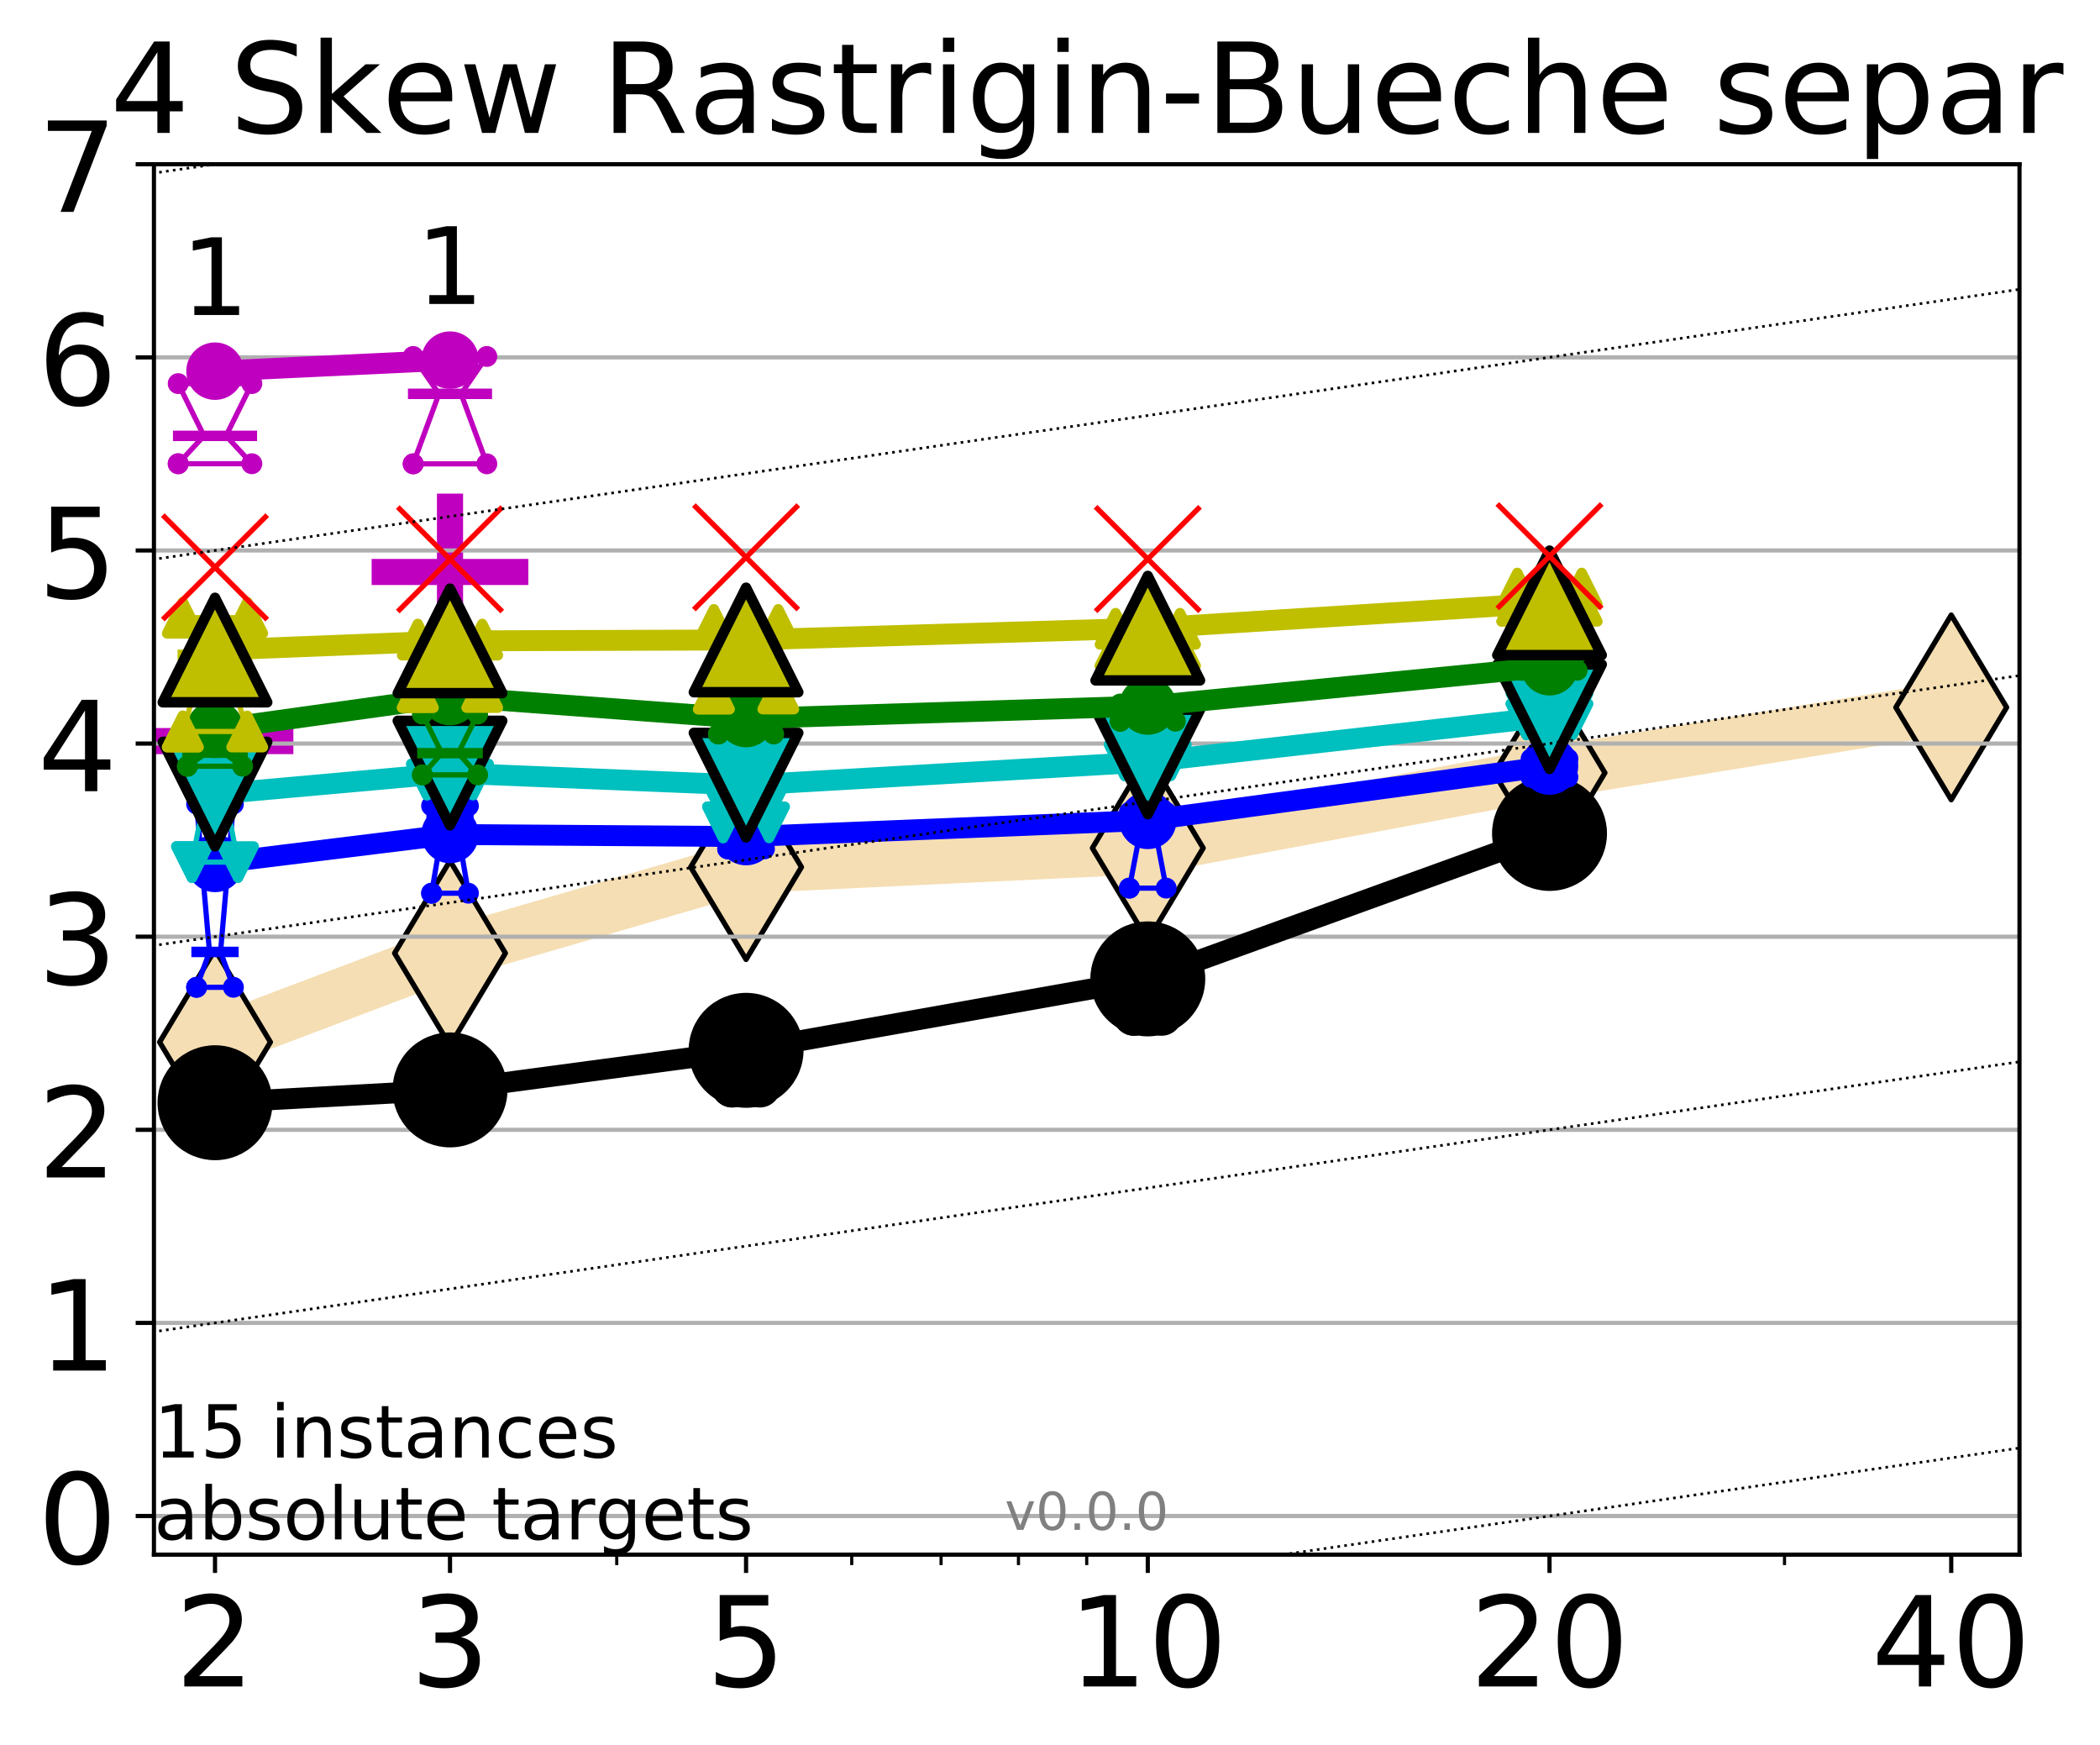 <?xml version="1.0" encoding="utf-8" standalone="no"?>
<!DOCTYPE svg PUBLIC "-//W3C//DTD SVG 1.1//EN"
  "http://www.w3.org/Graphics/SVG/1.1/DTD/svg11.dtd">
<!-- Created with matplotlib (http://matplotlib.org/) -->
<svg height="334pt" version="1.1" viewBox="0 0 402 334" width="402pt" xmlns="http://www.w3.org/2000/svg" xmlns:xlink="http://www.w3.org/1999/xlink">
 <defs>
  <style type="text/css">
*{stroke-linecap:butt;stroke-linejoin:round;}
  </style>
 </defs>
 <g id="figure_1">
  <g id="patch_1">
   <path d="M 0 334.976 
L 402.205 334.976 
L 402.205 0 
L 0 0 
z
" style="fill:#ffffff;"/>
  </g>
  <g id="axes_1">
   <g id="patch_2">
    <path d="M 29.47 297.548 
L 386.59 297.548 
L 386.59 31.436 
L 29.47 31.436 
z
" style="fill:#ffffff;"/>
   </g>
   <g id="line2d_1">
    <path clip-path="url(#p688dc72212)" d="M 41.159 199.453 
L 86.144 182.436 
L 142.818 165.959 
L 219.719 162.314 
L 296.621 147.92 
L 373.522 135.391 
" style="fill:none;stroke:#f5deb3;stroke-linecap:square;stroke-width:10;"/>
    <defs>
     <path d="M -0 17.678 
L 10.607 0 
L 0 -17.678 
L -10.607 -0 
z
" id="m99e04165f9" style="stroke:#000000;stroke-linejoin:miter;"/>
    </defs>
    <g clip-path="url(#p688dc72212)">
     <use style="fill:#f5deb3;stroke:#000000;stroke-linejoin:miter;" x="41.159" xlink:href="#m99e04165f9" y="199.453"/>
     <use style="fill:#f5deb3;stroke:#000000;stroke-linejoin:miter;" x="86.144" xlink:href="#m99e04165f9" y="182.436"/>
     <use style="fill:#f5deb3;stroke:#000000;stroke-linejoin:miter;" x="142.818" xlink:href="#m99e04165f9" y="165.959"/>
     <use style="fill:#f5deb3;stroke:#000000;stroke-linejoin:miter;" x="219.719" xlink:href="#m99e04165f9" y="162.314"/>
     <use style="fill:#f5deb3;stroke:#000000;stroke-linejoin:miter;" x="296.621" xlink:href="#m99e04165f9" y="147.92"/>
     <use style="fill:#f5deb3;stroke:#000000;stroke-linejoin:miter;" x="373.522" xlink:href="#m99e04165f9" y="135.391"/>
    </g>
   </g>
   <g id="line2d_2">
    <defs>
     <path d="M -15 0 
L 15 0 
M 0 15 
L 0 -15 
" id="mc7717d9278" style="stroke:#bf00bf;stroke-width:5;"/>
    </defs>
    <g clip-path="url(#p688dc72212)">
     <use style="fill:#bf00bf;stroke:#bf00bf;stroke-width:5;" x="41.159" xlink:href="#mc7717d9278" y="141.839"/>
    </g>
   </g>
   <g id="line2d_3">
    <g clip-path="url(#p688dc72212)">
     <use style="fill:#bf00bf;stroke:#bf00bf;stroke-width:5;" x="86.144" xlink:href="#mc7717d9278" y="109.473"/>
    </g>
   </g>
   <g id="matplotlib.axis_1">
    <g id="xtick_1">
     <g id="line2d_4">
      <defs>
       <path d="M 0 0 
L 0 3.5 
" id="meead527902" style="stroke:#000000;stroke-width:0.8;"/>
      </defs>
      <g>
       <use style="stroke:#000000;stroke-width:0.8;" x="41.159" xlink:href="#meead527902" y="297.548"/>
      </g>
     </g>
     <g id="text_1">
      <!-- 2 -->
      <defs>
       <path d="M 19.188 8.297 
L 53.609 8.297 
L 53.609 0 
L 7.328 0 
L 7.328 8.297 
Q 12.938 14.109 22.625 23.891 
Q 32.328 33.688 34.812 36.531 
Q 39.547 41.844 41.422 45.531 
Q 43.312 49.219 43.312 52.781 
Q 43.312 58.594 39.234 62.25 
Q 35.156 65.922 28.609 65.922 
Q 23.969 65.922 18.812 64.312 
Q 13.672 62.703 7.812 59.422 
L 7.812 69.391 
Q 13.766 71.781 18.938 73 
Q 24.125 74.219 28.422 74.219 
Q 39.75 74.219 46.484 68.547 
Q 53.219 62.891 53.219 53.422 
Q 53.219 48.922 51.531 44.891 
Q 49.859 40.875 45.406 35.406 
Q 44.188 33.984 37.641 27.219 
Q 31.109 20.453 19.188 8.297 
z
" id="DejaVuSans-32"/>
      </defs>
      <g transform="translate(33.524 322.784)scale(0.24 -0.24)">
       <use xlink:href="#DejaVuSans-32"/>
      </g>
     </g>
    </g>
    <g id="xtick_2">
     <g id="line2d_5">
      <g>
       <use style="stroke:#000000;stroke-width:0.8;" x="86.144" xlink:href="#meead527902" y="297.548"/>
      </g>
     </g>
     <g id="text_2">
      <!-- 3 -->
      <defs>
       <path d="M 40.578 39.312 
Q 47.656 37.797 51.625 33 
Q 55.609 28.219 55.609 21.188 
Q 55.609 10.406 48.188 4.484 
Q 40.766 -1.422 27.094 -1.422 
Q 22.516 -1.422 17.656 -0.516 
Q 12.797 0.391 7.625 2.203 
L 7.625 11.719 
Q 11.719 9.328 16.594 8.109 
Q 21.484 6.891 26.812 6.891 
Q 36.078 6.891 40.938 10.547 
Q 45.797 14.203 45.797 21.188 
Q 45.797 27.641 41.281 31.266 
Q 36.766 34.906 28.719 34.906 
L 20.219 34.906 
L 20.219 43.016 
L 29.109 43.016 
Q 36.375 43.016 40.234 45.922 
Q 44.094 48.828 44.094 54.297 
Q 44.094 59.906 40.109 62.906 
Q 36.141 65.922 28.719 65.922 
Q 24.656 65.922 20.016 65.031 
Q 15.375 64.156 9.812 62.312 
L 9.812 71.094 
Q 15.438 72.656 20.344 73.438 
Q 25.25 74.219 29.594 74.219 
Q 40.828 74.219 47.359 69.109 
Q 53.906 64.016 53.906 55.328 
Q 53.906 49.266 50.438 45.094 
Q 46.969 40.922 40.578 39.312 
z
" id="DejaVuSans-33"/>
      </defs>
      <g transform="translate(78.509 322.784)scale(0.24 -0.24)">
       <use xlink:href="#DejaVuSans-33"/>
      </g>
     </g>
    </g>
    <g id="xtick_3">
     <g id="line2d_6">
      <g>
       <use style="stroke:#000000;stroke-width:0.8;" x="142.818" xlink:href="#meead527902" y="297.548"/>
      </g>
     </g>
     <g id="text_3">
      <!-- 5 -->
      <defs>
       <path d="M 10.797 72.906 
L 49.516 72.906 
L 49.516 64.594 
L 19.828 64.594 
L 19.828 46.734 
Q 21.969 47.469 24.109 47.828 
Q 26.266 48.188 28.422 48.188 
Q 40.625 48.188 47.75 41.5 
Q 54.891 34.812 54.891 23.391 
Q 54.891 11.625 47.562 5.094 
Q 40.234 -1.422 26.906 -1.422 
Q 22.312 -1.422 17.547 -0.641 
Q 12.797 0.141 7.719 1.703 
L 7.719 11.625 
Q 12.109 9.234 16.797 8.062 
Q 21.484 6.891 26.703 6.891 
Q 35.156 6.891 40.078 11.328 
Q 45.016 15.766 45.016 23.391 
Q 45.016 31 40.078 35.438 
Q 35.156 39.891 26.703 39.891 
Q 22.75 39.891 18.812 39.016 
Q 14.891 38.141 10.797 36.281 
z
" id="DejaVuSans-35"/>
      </defs>
      <g transform="translate(135.183 322.784)scale(0.24 -0.24)">
       <use xlink:href="#DejaVuSans-35"/>
      </g>
     </g>
    </g>
    <g id="xtick_4">
     <g id="line2d_7">
      <g>
       <use style="stroke:#000000;stroke-width:0.8;" x="219.719" xlink:href="#meead527902" y="297.548"/>
      </g>
     </g>
     <g id="text_4">
      <!-- 10 -->
      <defs>
       <path d="M 12.406 8.297 
L 28.516 8.297 
L 28.516 63.922 
L 10.984 60.406 
L 10.984 69.391 
L 28.422 72.906 
L 38.281 72.906 
L 38.281 8.297 
L 54.391 8.297 
L 54.391 0 
L 12.406 0 
z
" id="DejaVuSans-31"/>
       <path d="M 31.781 66.406 
Q 24.172 66.406 20.328 58.906 
Q 16.5 51.422 16.5 36.375 
Q 16.5 21.391 20.328 13.891 
Q 24.172 6.391 31.781 6.391 
Q 39.453 6.391 43.281 13.891 
Q 47.125 21.391 47.125 36.375 
Q 47.125 51.422 43.281 58.906 
Q 39.453 66.406 31.781 66.406 
z
M 31.781 74.219 
Q 44.047 74.219 50.516 64.516 
Q 56.984 54.828 56.984 36.375 
Q 56.984 17.969 50.516 8.266 
Q 44.047 -1.422 31.781 -1.422 
Q 19.531 -1.422 13.062 8.266 
Q 6.594 17.969 6.594 36.375 
Q 6.594 54.828 13.062 64.516 
Q 19.531 74.219 31.781 74.219 
z
" id="DejaVuSans-30"/>
      </defs>
      <g transform="translate(204.449 322.784)scale(0.24 -0.24)">
       <use xlink:href="#DejaVuSans-31"/>
       <use x="63.623" xlink:href="#DejaVuSans-30"/>
      </g>
     </g>
    </g>
    <g id="xtick_5">
     <g id="line2d_8">
      <g>
       <use style="stroke:#000000;stroke-width:0.8;" x="296.621" xlink:href="#meead527902" y="297.548"/>
      </g>
     </g>
     <g id="text_5">
      <!-- 20 -->
      <g transform="translate(281.351 322.784)scale(0.24 -0.24)">
       <use xlink:href="#DejaVuSans-32"/>
       <use x="63.623" xlink:href="#DejaVuSans-30"/>
      </g>
     </g>
    </g>
    <g id="xtick_6">
     <g id="line2d_9">
      <g>
       <use style="stroke:#000000;stroke-width:0.8;" x="373.522" xlink:href="#meead527902" y="297.548"/>
      </g>
     </g>
     <g id="text_6">
      <!-- 40 -->
      <defs>
       <path d="M 37.797 64.312 
L 12.891 25.391 
L 37.797 25.391 
z
M 35.203 72.906 
L 47.609 72.906 
L 47.609 25.391 
L 58.016 25.391 
L 58.016 17.188 
L 47.609 17.188 
L 47.609 0 
L 37.797 0 
L 37.797 17.188 
L 4.891 17.188 
L 4.891 26.703 
z
" id="DejaVuSans-34"/>
      </defs>
      <g transform="translate(358.252 322.784)scale(0.24 -0.24)">
       <use xlink:href="#DejaVuSans-34"/>
       <use x="63.623" xlink:href="#DejaVuSans-30"/>
      </g>
     </g>
    </g>
    <g id="xtick_7">
     <g id="line2d_10">
      <defs>
       <path d="M 0 0 
L 0 2 
" id="m668bf78077" style="stroke:#000000;stroke-width:0.6;"/>
      </defs>
      <g>
       <use style="stroke:#000000;stroke-width:0.6;" x="41.159" xlink:href="#m668bf78077" y="297.548"/>
      </g>
     </g>
    </g>
    <g id="xtick_8">
     <g id="line2d_11">
      <g>
       <use style="stroke:#000000;stroke-width:0.6;" x="86.144" xlink:href="#m668bf78077" y="297.548"/>
      </g>
     </g>
    </g>
    <g id="xtick_9">
     <g id="line2d_12">
      <g>
       <use style="stroke:#000000;stroke-width:0.6;" x="118.061" xlink:href="#m668bf78077" y="297.548"/>
      </g>
     </g>
    </g>
    <g id="xtick_10">
     <g id="line2d_13">
      <g>
       <use style="stroke:#000000;stroke-width:0.6;" x="142.818" xlink:href="#m668bf78077" y="297.548"/>
      </g>
     </g>
    </g>
    <g id="xtick_11">
     <g id="line2d_14">
      <g>
       <use style="stroke:#000000;stroke-width:0.6;" x="163.045" xlink:href="#m668bf78077" y="297.548"/>
      </g>
     </g>
    </g>
    <g id="xtick_12">
     <g id="line2d_15">
      <g>
       <use style="stroke:#000000;stroke-width:0.6;" x="180.148" xlink:href="#m668bf78077" y="297.548"/>
      </g>
     </g>
    </g>
    <g id="xtick_13">
     <g id="line2d_16">
      <g>
       <use style="stroke:#000000;stroke-width:0.6;" x="194.962" xlink:href="#m668bf78077" y="297.548"/>
      </g>
     </g>
    </g>
    <g id="xtick_14">
     <g id="line2d_17">
      <g>
       <use style="stroke:#000000;stroke-width:0.6;" x="208.03" xlink:href="#m668bf78077" y="297.548"/>
      </g>
     </g>
    </g>
    <g id="xtick_15">
     <g id="line2d_18">
      <g>
       <use style="stroke:#000000;stroke-width:0.6;" x="296.621" xlink:href="#m668bf78077" y="297.548"/>
      </g>
     </g>
    </g>
    <g id="xtick_16">
     <g id="line2d_19">
      <g>
       <use style="stroke:#000000;stroke-width:0.6;" x="341.605" xlink:href="#m668bf78077" y="297.548"/>
      </g>
     </g>
    </g>
    <g id="xtick_17">
     <g id="line2d_20">
      <g>
       <use style="stroke:#000000;stroke-width:0.6;" x="373.522" xlink:href="#m668bf78077" y="297.548"/>
      </g>
     </g>
    </g>
   </g>
   <g id="matplotlib.axis_2">
    <g id="ytick_1">
     <g id="line2d_21">
      <path clip-path="url(#p688dc72212)" d="M 29.47 290.156 
L 386.59 290.156 
" style="fill:none;stroke:#b0b0b0;stroke-linecap:square;stroke-width:0.8;"/>
     </g>
     <g id="line2d_22">
      <defs>
       <path d="M 0 0 
L -3.5 0 
" id="mba4b1a0cea" style="stroke:#000000;stroke-width:0.8;"/>
      </defs>
      <g>
       <use style="stroke:#000000;stroke-width:0.8;" x="29.47" xlink:href="#mba4b1a0cea" y="290.156"/>
      </g>
     </g>
     <g id="text_7">
      <!-- 0 -->
      <g transform="translate(7.2 299.274)scale(0.24 -0.24)">
       <use xlink:href="#DejaVuSans-30"/>
      </g>
     </g>
    </g>
    <g id="ytick_2">
     <g id="line2d_23">
      <path clip-path="url(#p688dc72212)" d="M 29.47 253.196 
L 386.59 253.196 
" style="fill:none;stroke:#b0b0b0;stroke-linecap:square;stroke-width:0.8;"/>
     </g>
     <g id="line2d_24">
      <g>
       <use style="stroke:#000000;stroke-width:0.8;" x="29.47" xlink:href="#mba4b1a0cea" y="253.196"/>
      </g>
     </g>
     <g id="text_8">
      <!-- 1 -->
      <g transform="translate(7.2 262.314)scale(0.24 -0.24)">
       <use xlink:href="#DejaVuSans-31"/>
      </g>
     </g>
    </g>
    <g id="ytick_3">
     <g id="line2d_25">
      <path clip-path="url(#p688dc72212)" d="M 29.47 216.236 
L 386.59 216.236 
" style="fill:none;stroke:#b0b0b0;stroke-linecap:square;stroke-width:0.8;"/>
     </g>
     <g id="line2d_26">
      <g>
       <use style="stroke:#000000;stroke-width:0.8;" x="29.47" xlink:href="#mba4b1a0cea" y="216.236"/>
      </g>
     </g>
     <g id="text_9">
      <!-- 2 -->
      <g transform="translate(7.2 225.354)scale(0.24 -0.24)">
       <use xlink:href="#DejaVuSans-32"/>
      </g>
     </g>
    </g>
    <g id="ytick_4">
     <g id="line2d_27">
      <path clip-path="url(#p688dc72212)" d="M 29.47 179.276 
L 386.59 179.276 
" style="fill:none;stroke:#b0b0b0;stroke-linecap:square;stroke-width:0.8;"/>
     </g>
     <g id="line2d_28">
      <g>
       <use style="stroke:#000000;stroke-width:0.8;" x="29.47" xlink:href="#mba4b1a0cea" y="179.276"/>
      </g>
     </g>
     <g id="text_10">
      <!-- 3 -->
      <g transform="translate(7.2 188.394)scale(0.24 -0.24)">
       <use xlink:href="#DejaVuSans-33"/>
      </g>
     </g>
    </g>
    <g id="ytick_5">
     <g id="line2d_29">
      <path clip-path="url(#p688dc72212)" d="M 29.47 142.316 
L 386.59 142.316 
" style="fill:none;stroke:#b0b0b0;stroke-linecap:square;stroke-width:0.8;"/>
     </g>
     <g id="line2d_30">
      <g>
       <use style="stroke:#000000;stroke-width:0.8;" x="29.47" xlink:href="#mba4b1a0cea" y="142.316"/>
      </g>
     </g>
     <g id="text_11">
      <!-- 4 -->
      <g transform="translate(7.2 151.434)scale(0.24 -0.24)">
       <use xlink:href="#DejaVuSans-34"/>
      </g>
     </g>
    </g>
    <g id="ytick_6">
     <g id="line2d_31">
      <path clip-path="url(#p688dc72212)" d="M 29.47 105.356 
L 386.59 105.356 
" style="fill:none;stroke:#b0b0b0;stroke-linecap:square;stroke-width:0.8;"/>
     </g>
     <g id="line2d_32">
      <g>
       <use style="stroke:#000000;stroke-width:0.8;" x="29.47" xlink:href="#mba4b1a0cea" y="105.356"/>
      </g>
     </g>
     <g id="text_12">
      <!-- 5 -->
      <g transform="translate(7.2 114.474)scale(0.24 -0.24)">
       <use xlink:href="#DejaVuSans-35"/>
      </g>
     </g>
    </g>
    <g id="ytick_7">
     <g id="line2d_33">
      <path clip-path="url(#p688dc72212)" d="M 29.47 68.396 
L 386.59 68.396 
" style="fill:none;stroke:#b0b0b0;stroke-linecap:square;stroke-width:0.8;"/>
     </g>
     <g id="line2d_34">
      <g>
       <use style="stroke:#000000;stroke-width:0.8;" x="29.47" xlink:href="#mba4b1a0cea" y="68.396"/>
      </g>
     </g>
     <g id="text_13">
      <!-- 6 -->
      <defs>
       <path d="M 33.016 40.375 
Q 26.375 40.375 22.484 35.828 
Q 18.609 31.297 18.609 23.391 
Q 18.609 15.531 22.484 10.953 
Q 26.375 6.391 33.016 6.391 
Q 39.656 6.391 43.531 10.953 
Q 47.406 15.531 47.406 23.391 
Q 47.406 31.297 43.531 35.828 
Q 39.656 40.375 33.016 40.375 
z
M 52.594 71.297 
L 52.594 62.312 
Q 48.875 64.062 45.094 64.984 
Q 41.312 65.922 37.594 65.922 
Q 27.828 65.922 22.672 59.328 
Q 17.531 52.734 16.797 39.406 
Q 19.672 43.656 24.016 45.922 
Q 28.375 48.188 33.594 48.188 
Q 44.578 48.188 50.953 41.516 
Q 57.328 34.859 57.328 23.391 
Q 57.328 12.156 50.688 5.359 
Q 44.047 -1.422 33.016 -1.422 
Q 20.359 -1.422 13.672 8.266 
Q 6.984 17.969 6.984 36.375 
Q 6.984 53.656 15.188 63.938 
Q 23.391 74.219 37.203 74.219 
Q 40.922 74.219 44.703 73.484 
Q 48.484 72.75 52.594 71.297 
z
" id="DejaVuSans-36"/>
      </defs>
      <g transform="translate(7.2 77.514)scale(0.24 -0.24)">
       <use xlink:href="#DejaVuSans-36"/>
      </g>
     </g>
    </g>
    <g id="ytick_8">
     <g id="line2d_35">
      <path clip-path="url(#p688dc72212)" d="M 29.47 31.436 
L 386.59 31.436 
" style="fill:none;stroke:#b0b0b0;stroke-linecap:square;stroke-width:0.8;"/>
     </g>
     <g id="line2d_36">
      <g>
       <use style="stroke:#000000;stroke-width:0.8;" x="29.47" xlink:href="#mba4b1a0cea" y="31.436"/>
      </g>
     </g>
     <g id="text_14">
      <!-- 7 -->
      <defs>
       <path d="M 8.203 72.906 
L 55.078 72.906 
L 55.078 68.703 
L 28.609 0 
L 18.312 0 
L 43.219 64.594 
L 8.203 64.594 
z
" id="DejaVuSans-37"/>
      </defs>
      <g transform="translate(7.2 40.554)scale(0.24 -0.24)">
       <use xlink:href="#DejaVuSans-37"/>
      </g>
     </g>
    </g>
   </g>
   <g id="line2d_37">
    <path clip-path="url(#p688dc72212)" d="M 38.516 217.315 
L 40.366 216.317 
L 38.516 210.217 
L 43.803 210.217 
L 41.952 216.317 
L 43.803 217.315 
L 38.516 217.315 
" style="fill:none;stroke:#000000;stroke-linecap:square;"/>
   </g>
   <g id="line2d_38">
    <path clip-path="url(#p688dc72212)" d="M 38.516 217.315 
L 43.803 217.315 
L 43.803 210.217 
L 38.516 210.217 
L 38.516 217.315 
" style="fill:none;"/>
    <defs>
     <path d="M 0 3 
C 0.796 3 1.559 2.684 2.121 2.121 
C 2.684 1.559 3 0.796 3 0 
C 3 -0.796 2.684 -1.559 2.121 -2.121 
C 1.559 -2.684 0.796 -3 0 -3 
C -0.796 -3 -1.559 -2.684 -2.121 -2.121 
C -2.684 -1.559 -3 -0.796 -3 0 
C -3 0.796 -2.684 1.559 -2.121 2.121 
C -1.559 2.684 -0.796 3 0 3 
z
" id="mbab19fbf21" style="stroke:#000000;stroke-width:2;"/>
    </defs>
    <g clip-path="url(#p688dc72212)">
     <use style="stroke:#000000;stroke-width:2;" x="38.516" xlink:href="#mbab19fbf21" y="217.315"/>
     <use style="stroke:#000000;stroke-width:2;" x="43.803" xlink:href="#mbab19fbf21" y="217.315"/>
     <use style="stroke:#000000;stroke-width:2;" x="43.803" xlink:href="#mbab19fbf21" y="210.217"/>
     <use style="stroke:#000000;stroke-width:2;" x="38.516" xlink:href="#mbab19fbf21" y="210.217"/>
     <use style="stroke:#000000;stroke-width:2;" x="38.516" xlink:href="#mbab19fbf21" y="217.315"/>
    </g>
   </g>
   <g id="line2d_39">
    <path clip-path="url(#p688dc72212)" d="M 38.516 216.317 
L 43.803 216.317 
" style="fill:none;stroke:#000000;stroke-linecap:square;stroke-width:2;"/>
   </g>
   <g id="line2d_40">
    <path clip-path="url(#p688dc72212)" d="M 83.5 213.088 
L 85.351 211.984 
L 83.5 209.41 
L 88.787 209.41 
L 86.937 211.984 
L 88.787 213.088 
L 83.5 213.088 
" style="fill:none;stroke:#000000;stroke-linecap:square;"/>
   </g>
   <g id="line2d_41">
    <path clip-path="url(#p688dc72212)" d="M 83.5 213.088 
L 88.787 213.088 
L 88.787 209.41 
L 83.5 209.41 
L 83.5 213.088 
" style="fill:none;"/>
    <g clip-path="url(#p688dc72212)">
     <use style="stroke:#000000;stroke-width:2;" x="83.5" xlink:href="#mbab19fbf21" y="213.088"/>
     <use style="stroke:#000000;stroke-width:2;" x="88.787" xlink:href="#mbab19fbf21" y="213.088"/>
     <use style="stroke:#000000;stroke-width:2;" x="88.787" xlink:href="#mbab19fbf21" y="209.41"/>
     <use style="stroke:#000000;stroke-width:2;" x="83.5" xlink:href="#mbab19fbf21" y="209.41"/>
     <use style="stroke:#000000;stroke-width:2;" x="83.5" xlink:href="#mbab19fbf21" y="213.088"/>
    </g>
   </g>
   <g id="line2d_42">
    <path clip-path="url(#p688dc72212)" d="M 83.5 211.984 
L 88.787 211.984 
" style="fill:none;stroke:#000000;stroke-linecap:square;stroke-width:2;"/>
   </g>
   <g id="line2d_43">
    <path clip-path="url(#p688dc72212)" d="M 140.174 207.966 
L 142.025 207.966 
L 140.174 194.867 
L 145.461 194.867 
L 143.611 207.966 
L 145.461 207.966 
L 140.174 207.966 
" style="fill:none;stroke:#000000;stroke-linecap:square;"/>
   </g>
   <g id="line2d_44">
    <path clip-path="url(#p688dc72212)" d="M 140.174 207.966 
L 145.461 207.966 
L 145.461 194.867 
L 140.174 194.867 
L 140.174 207.966 
" style="fill:none;"/>
    <g clip-path="url(#p688dc72212)">
     <use style="stroke:#000000;stroke-width:2;" x="140.174" xlink:href="#mbab19fbf21" y="207.966"/>
     <use style="stroke:#000000;stroke-width:2;" x="145.461" xlink:href="#mbab19fbf21" y="207.966"/>
     <use style="stroke:#000000;stroke-width:2;" x="145.461" xlink:href="#mbab19fbf21" y="194.867"/>
     <use style="stroke:#000000;stroke-width:2;" x="140.174" xlink:href="#mbab19fbf21" y="194.867"/>
     <use style="stroke:#000000;stroke-width:2;" x="140.174" xlink:href="#mbab19fbf21" y="207.966"/>
    </g>
   </g>
   <g id="line2d_45">
    <path clip-path="url(#p688dc72212)" d="M 140.174 207.966 
L 145.461 207.966 
" style="fill:none;stroke:#000000;stroke-linecap:square;stroke-width:2;"/>
   </g>
   <g id="line2d_46">
    <path clip-path="url(#p688dc72212)" d="M 217.076 194.239 
L 218.926 190.377 
L 217.076 183.277 
L 222.363 183.277 
L 220.512 190.377 
L 222.363 194.239 
L 217.076 194.239 
" style="fill:none;stroke:#000000;stroke-linecap:square;"/>
   </g>
   <g id="line2d_47">
    <path clip-path="url(#p688dc72212)" d="M 217.076 194.239 
L 222.363 194.239 
L 222.363 183.277 
L 217.076 183.277 
L 217.076 194.239 
" style="fill:none;"/>
    <g clip-path="url(#p688dc72212)">
     <use style="stroke:#000000;stroke-width:2;" x="217.076" xlink:href="#mbab19fbf21" y="194.239"/>
     <use style="stroke:#000000;stroke-width:2;" x="222.363" xlink:href="#mbab19fbf21" y="194.239"/>
     <use style="stroke:#000000;stroke-width:2;" x="222.363" xlink:href="#mbab19fbf21" y="183.277"/>
     <use style="stroke:#000000;stroke-width:2;" x="217.076" xlink:href="#mbab19fbf21" y="183.277"/>
     <use style="stroke:#000000;stroke-width:2;" x="217.076" xlink:href="#mbab19fbf21" y="194.239"/>
    </g>
   </g>
   <g id="line2d_48">
    <path clip-path="url(#p688dc72212)" d="M 217.076 190.377 
L 222.363 190.377 
" style="fill:none;stroke:#000000;stroke-linecap:square;stroke-width:2;"/>
   </g>
   <g id="line2d_49">
    <path clip-path="url(#p688dc72212)" d="M 293.977 163.803 
L 295.828 160.979 
L 293.977 160.725 
L 299.264 160.725 
L 297.414 160.979 
L 299.264 163.803 
L 293.977 163.803 
" style="fill:none;stroke:#000000;stroke-linecap:square;"/>
   </g>
   <g id="line2d_50">
    <path clip-path="url(#p688dc72212)" d="M 293.977 163.803 
L 299.264 163.803 
L 299.264 160.725 
L 293.977 160.725 
L 293.977 163.803 
" style="fill:none;"/>
    <g clip-path="url(#p688dc72212)">
     <use style="stroke:#000000;stroke-width:2;" x="293.977" xlink:href="#mbab19fbf21" y="163.803"/>
     <use style="stroke:#000000;stroke-width:2;" x="299.264" xlink:href="#mbab19fbf21" y="163.803"/>
     <use style="stroke:#000000;stroke-width:2;" x="299.264" xlink:href="#mbab19fbf21" y="160.725"/>
     <use style="stroke:#000000;stroke-width:2;" x="293.977" xlink:href="#mbab19fbf21" y="160.725"/>
     <use style="stroke:#000000;stroke-width:2;" x="293.977" xlink:href="#mbab19fbf21" y="163.803"/>
    </g>
   </g>
   <g id="line2d_51">
    <path clip-path="url(#p688dc72212)" d="M 293.977 160.979 
L 299.264 160.979 
" style="fill:none;stroke:#000000;stroke-linecap:square;stroke-width:2;"/>
   </g>
   <g id="line2d_52">
    <path clip-path="url(#p688dc72212)" d="M 41.159 211.055 
L 86.144 208.603 
" style="fill:none;stroke:#000000;stroke-linecap:square;stroke-width:4;"/>
   </g>
   <g id="line2d_53">
    <path clip-path="url(#p688dc72212)" d="M 86.144 208.603 
L 142.818 201.024 
" style="fill:none;stroke:#000000;stroke-linecap:square;stroke-width:4;"/>
   </g>
   <g id="line2d_54">
    <path clip-path="url(#p688dc72212)" d="M 142.818 201.024 
L 219.719 187.354 
" style="fill:none;stroke:#000000;stroke-linecap:square;stroke-width:4;"/>
   </g>
   <g id="line2d_55">
    <path clip-path="url(#p688dc72212)" d="M 219.719 187.354 
L 296.621 159.516 
" style="fill:none;stroke:#000000;stroke-linecap:square;stroke-width:4;"/>
   </g>
   <g id="line2d_56">
    <path clip-path="url(#p688dc72212)" d="M 41.159 211.055 
L 86.144 208.603 
L 142.818 201.024 
L 219.719 187.354 
L 296.621 159.516 
" style="fill:none;"/>
    <defs>
     <path d="M 0 10 
C 2.652 10 5.196 8.946 7.071 7.071 
C 8.946 5.196 10 2.652 10 0 
C 10 -2.652 8.946 -5.196 7.071 -7.071 
C 5.196 -8.946 2.652 -10 0 -10 
C -2.652 -10 -5.196 -8.946 -7.071 -7.071 
C -8.946 -5.196 -10 -2.652 -10 0 
C -10 2.652 -8.946 5.196 -7.071 7.071 
C -5.196 8.946 -2.652 10 0 10 
z
" id="m3347f96284" style="stroke:#000000;stroke-width:2;"/>
    </defs>
    <g clip-path="url(#p688dc72212)">
     <use style="stroke:#000000;stroke-width:2;" x="41.159" xlink:href="#m3347f96284" y="211.055"/>
     <use style="stroke:#000000;stroke-width:2;" x="86.144" xlink:href="#m3347f96284" y="208.603"/>
     <use style="stroke:#000000;stroke-width:2;" x="142.818" xlink:href="#m3347f96284" y="201.024"/>
     <use style="stroke:#000000;stroke-width:2;" x="219.719" xlink:href="#m3347f96284" y="187.354"/>
     <use style="stroke:#000000;stroke-width:2;" x="296.621" xlink:href="#m3347f96284" y="159.516"/>
    </g>
   </g>
   <g id="line2d_57">
    <path clip-path="url(#p688dc72212)" d="M 37.635 188.96 
L 40.102 182.19 
L 37.635 153.878 
L 44.684 153.878 
L 42.217 182.19 
L 44.684 188.96 
L 37.635 188.96 
" style="fill:none;stroke:#0000ff;stroke-linecap:square;"/>
   </g>
   <g id="line2d_58">
    <path clip-path="url(#p688dc72212)" d="M 37.635 188.96 
L 44.684 188.96 
L 44.684 153.878 
L 37.635 153.878 
L 37.635 188.96 
" style="fill:none;"/>
    <defs>
     <path d="M 0 1.5 
C 0.398 1.5 0.779 1.342 1.061 1.061 
C 1.342 0.779 1.5 0.398 1.5 0 
C 1.5 -0.398 1.342 -0.779 1.061 -1.061 
C 0.779 -1.342 0.398 -1.5 0 -1.5 
C -0.398 -1.5 -0.779 -1.342 -1.061 -1.061 
C -1.342 -0.779 -1.5 -0.398 -1.5 0 
C -1.5 0.398 -1.342 0.779 -1.061 1.061 
C -0.779 1.342 -0.398 1.5 0 1.5 
z
" id="m2e2a11b312" style="stroke:#0000ff;"/>
    </defs>
    <g clip-path="url(#p688dc72212)">
     <use style="fill:#0000ff;stroke:#0000ff;" x="37.635" xlink:href="#m2e2a11b312" y="188.96"/>
     <use style="fill:#0000ff;stroke:#0000ff;" x="44.684" xlink:href="#m2e2a11b312" y="188.96"/>
     <use style="fill:#0000ff;stroke:#0000ff;" x="44.684" xlink:href="#m2e2a11b312" y="153.878"/>
     <use style="fill:#0000ff;stroke:#0000ff;" x="37.635" xlink:href="#m2e2a11b312" y="153.878"/>
     <use style="fill:#0000ff;stroke:#0000ff;" x="37.635" xlink:href="#m2e2a11b312" y="188.96"/>
    </g>
   </g>
   <g id="line2d_59">
    <path clip-path="url(#p688dc72212)" d="M 37.635 182.19 
L 44.684 182.19 
" style="fill:none;stroke:#0000ff;stroke-linecap:square;stroke-width:2;"/>
   </g>
   <g id="line2d_60">
    <path clip-path="url(#p688dc72212)" d="M 82.619 170.955 
L 85.086 156.336 
L 82.619 154.236 
L 89.669 154.236 
L 87.201 156.336 
L 89.669 170.955 
L 82.619 170.955 
" style="fill:none;stroke:#0000ff;stroke-linecap:square;"/>
   </g>
   <g id="line2d_61">
    <path clip-path="url(#p688dc72212)" d="M 82.619 170.955 
L 89.669 170.955 
L 89.669 154.236 
L 82.619 154.236 
L 82.619 170.955 
" style="fill:none;"/>
    <g clip-path="url(#p688dc72212)">
     <use style="fill:#0000ff;stroke:#0000ff;" x="82.619" xlink:href="#m2e2a11b312" y="170.955"/>
     <use style="fill:#0000ff;stroke:#0000ff;" x="89.669" xlink:href="#m2e2a11b312" y="170.955"/>
     <use style="fill:#0000ff;stroke:#0000ff;" x="89.669" xlink:href="#m2e2a11b312" y="154.236"/>
     <use style="fill:#0000ff;stroke:#0000ff;" x="82.619" xlink:href="#m2e2a11b312" y="154.236"/>
     <use style="fill:#0000ff;stroke:#0000ff;" x="82.619" xlink:href="#m2e2a11b312" y="170.955"/>
    </g>
   </g>
   <g id="line2d_62">
    <path clip-path="url(#p688dc72212)" d="M 82.619 156.336 
L 89.669 156.336 
" style="fill:none;stroke:#0000ff;stroke-linecap:square;stroke-width:2;"/>
   </g>
   <g id="line2d_63">
    <path clip-path="url(#p688dc72212)" d="M 139.293 162.464 
L 141.76 156.504 
L 139.293 152.309 
L 146.342 152.309 
L 143.875 156.504 
L 146.342 162.464 
L 139.293 162.464 
" style="fill:none;stroke:#0000ff;stroke-linecap:square;"/>
   </g>
   <g id="line2d_64">
    <path clip-path="url(#p688dc72212)" d="M 139.293 162.464 
L 146.342 162.464 
L 146.342 152.309 
L 139.293 152.309 
L 139.293 162.464 
" style="fill:none;"/>
    <g clip-path="url(#p688dc72212)">
     <use style="fill:#0000ff;stroke:#0000ff;" x="139.293" xlink:href="#m2e2a11b312" y="162.464"/>
     <use style="fill:#0000ff;stroke:#0000ff;" x="146.342" xlink:href="#m2e2a11b312" y="162.464"/>
     <use style="fill:#0000ff;stroke:#0000ff;" x="146.342" xlink:href="#m2e2a11b312" y="152.309"/>
     <use style="fill:#0000ff;stroke:#0000ff;" x="139.293" xlink:href="#m2e2a11b312" y="152.309"/>
     <use style="fill:#0000ff;stroke:#0000ff;" x="139.293" xlink:href="#m2e2a11b312" y="162.464"/>
    </g>
   </g>
   <g id="line2d_65">
    <path clip-path="url(#p688dc72212)" d="M 139.293 156.504 
L 146.342 156.504 
" style="fill:none;stroke:#0000ff;stroke-linecap:square;stroke-width:2;"/>
   </g>
   <g id="line2d_66">
    <path clip-path="url(#p688dc72212)" d="M 216.195 169.978 
L 218.662 157.065 
L 216.195 155.467 
L 223.244 155.467 
L 220.777 157.065 
L 223.244 169.978 
L 216.195 169.978 
" style="fill:none;stroke:#0000ff;stroke-linecap:square;"/>
   </g>
   <g id="line2d_67">
    <path clip-path="url(#p688dc72212)" d="M 216.195 169.978 
L 223.244 169.978 
L 223.244 155.467 
L 216.195 155.467 
L 216.195 169.978 
" style="fill:none;"/>
    <g clip-path="url(#p688dc72212)">
     <use style="fill:#0000ff;stroke:#0000ff;" x="216.195" xlink:href="#m2e2a11b312" y="169.978"/>
     <use style="fill:#0000ff;stroke:#0000ff;" x="223.244" xlink:href="#m2e2a11b312" y="169.978"/>
     <use style="fill:#0000ff;stroke:#0000ff;" x="223.244" xlink:href="#m2e2a11b312" y="155.467"/>
     <use style="fill:#0000ff;stroke:#0000ff;" x="216.195" xlink:href="#m2e2a11b312" y="155.467"/>
     <use style="fill:#0000ff;stroke:#0000ff;" x="216.195" xlink:href="#m2e2a11b312" y="169.978"/>
    </g>
   </g>
   <g id="line2d_68">
    <path clip-path="url(#p688dc72212)" d="M 216.195 157.065 
L 223.244 157.065 
" style="fill:none;stroke:#0000ff;stroke-linecap:square;stroke-width:2;"/>
   </g>
   <g id="line2d_69">
    <path clip-path="url(#p688dc72212)" d="M 293.096 148.751 
L 295.563 148.026 
L 293.096 145.236 
L 300.146 145.236 
L 297.678 148.026 
L 300.146 148.751 
L 293.096 148.751 
" style="fill:none;stroke:#0000ff;stroke-linecap:square;"/>
   </g>
   <g id="line2d_70">
    <path clip-path="url(#p688dc72212)" d="M 293.096 148.751 
L 300.146 148.751 
L 300.146 145.236 
L 293.096 145.236 
L 293.096 148.751 
" style="fill:none;"/>
    <g clip-path="url(#p688dc72212)">
     <use style="fill:#0000ff;stroke:#0000ff;" x="293.096" xlink:href="#m2e2a11b312" y="148.751"/>
     <use style="fill:#0000ff;stroke:#0000ff;" x="300.146" xlink:href="#m2e2a11b312" y="148.751"/>
     <use style="fill:#0000ff;stroke:#0000ff;" x="300.146" xlink:href="#m2e2a11b312" y="145.236"/>
     <use style="fill:#0000ff;stroke:#0000ff;" x="293.096" xlink:href="#m2e2a11b312" y="145.236"/>
     <use style="fill:#0000ff;stroke:#0000ff;" x="293.096" xlink:href="#m2e2a11b312" y="148.751"/>
    </g>
   </g>
   <g id="line2d_71">
    <path clip-path="url(#p688dc72212)" d="M 293.096 148.026 
L 300.146 148.026 
" style="fill:none;stroke:#0000ff;stroke-linecap:square;stroke-width:2;"/>
   </g>
   <g id="line2d_72">
    <path clip-path="url(#p688dc72212)" d="M 41.159 165.255 
L 86.144 159.72 
" style="fill:none;stroke:#0000ff;stroke-linecap:square;stroke-width:4;"/>
   </g>
   <g id="line2d_73">
    <path clip-path="url(#p688dc72212)" d="M 86.144 159.72 
L 142.818 160.118 
" style="fill:none;stroke:#0000ff;stroke-linecap:square;stroke-width:4;"/>
   </g>
   <g id="line2d_74">
    <path clip-path="url(#p688dc72212)" d="M 142.818 160.118 
L 219.719 157.018 
" style="fill:none;stroke:#0000ff;stroke-linecap:square;stroke-width:4;"/>
   </g>
   <g id="line2d_75">
    <path clip-path="url(#p688dc72212)" d="M 219.719 157.018 
L 296.621 146.624 
" style="fill:none;stroke:#0000ff;stroke-linecap:square;stroke-width:4;"/>
   </g>
   <g id="line2d_76">
    <path clip-path="url(#p688dc72212)" d="M 41.159 165.255 
L 86.144 159.72 
L 142.818 160.118 
L 219.719 157.018 
L 296.621 146.624 
" style="fill:none;"/>
    <defs>
     <path d="M 0 5 
C 1.326 5 2.598 4.473 3.536 3.536 
C 4.473 2.598 5 1.326 5 0 
C 5 -1.326 4.473 -2.598 3.536 -3.536 
C 2.598 -4.473 1.326 -5 0 -5 
C -1.326 -5 -2.598 -4.473 -3.536 -3.536 
C -4.473 -2.598 -5 -1.326 -5 0 
C -5 1.326 -4.473 2.598 -3.536 3.536 
C -2.598 4.473 -1.326 5 0 5 
z
" id="ma0ca64a4a1" style="stroke:#0000ff;"/>
    </defs>
    <g clip-path="url(#p688dc72212)">
     <use style="fill:#0000ff;stroke:#0000ff;" x="41.159" xlink:href="#ma0ca64a4a1" y="165.255"/>
     <use style="fill:#0000ff;stroke:#0000ff;" x="86.144" xlink:href="#ma0ca64a4a1" y="159.72"/>
     <use style="fill:#0000ff;stroke:#0000ff;" x="142.818" xlink:href="#ma0ca64a4a1" y="160.118"/>
     <use style="fill:#0000ff;stroke:#0000ff;" x="219.719" xlink:href="#ma0ca64a4a1" y="157.018"/>
     <use style="fill:#0000ff;stroke:#0000ff;" x="296.621" xlink:href="#ma0ca64a4a1" y="146.624"/>
    </g>
   </g>
   <g id="line2d_77">
    <path clip-path="url(#p688dc72212)" d="M 36.753 165.004 
L 39.838 149.153 
L 36.753 146.114 
L 45.565 146.114 
L 42.481 149.153 
L 45.565 165.004 
L 36.753 165.004 
" style="fill:none;stroke:#00bfbf;stroke-linecap:square;"/>
   </g>
   <g id="line2d_78">
    <path clip-path="url(#p688dc72212)" d="M 36.753 165.004 
L 45.565 165.004 
L 45.565 146.114 
L 36.753 146.114 
L 36.753 165.004 
" style="fill:none;"/>
    <defs>
     <path d="M -0 3 
L 3 -3 
L -3 -3 
z
" id="ma2a3bcaf1a" style="stroke:#00bfbf;stroke-linejoin:miter;stroke-width:2;"/>
    </defs>
    <g clip-path="url(#p688dc72212)">
     <use style="fill:#00bfbf;stroke:#00bfbf;stroke-linejoin:miter;stroke-width:2;" x="36.753" xlink:href="#ma2a3bcaf1a" y="165.004"/>
     <use style="fill:#00bfbf;stroke:#00bfbf;stroke-linejoin:miter;stroke-width:2;" x="45.565" xlink:href="#ma2a3bcaf1a" y="165.004"/>
     <use style="fill:#00bfbf;stroke:#00bfbf;stroke-linejoin:miter;stroke-width:2;" x="45.565" xlink:href="#ma2a3bcaf1a" y="146.114"/>
     <use style="fill:#00bfbf;stroke:#00bfbf;stroke-linejoin:miter;stroke-width:2;" x="36.753" xlink:href="#ma2a3bcaf1a" y="146.114"/>
     <use style="fill:#00bfbf;stroke:#00bfbf;stroke-linejoin:miter;stroke-width:2;" x="36.753" xlink:href="#ma2a3bcaf1a" y="165.004"/>
    </g>
   </g>
   <g id="line2d_79">
    <path clip-path="url(#p688dc72212)" d="M 36.753 149.153 
L 45.565 149.153 
" style="fill:none;stroke:#00bfbf;stroke-linecap:square;stroke-width:2;"/>
   </g>
   <g id="line2d_80">
    <path clip-path="url(#p688dc72212)" d="M 81.738 149.207 
L 84.822 148.312 
L 81.738 143.579 
L 90.55 143.579 
L 87.466 148.312 
L 90.55 149.207 
L 81.738 149.207 
" style="fill:none;stroke:#00bfbf;stroke-linecap:square;"/>
   </g>
   <g id="line2d_81">
    <path clip-path="url(#p688dc72212)" d="M 81.738 149.207 
L 90.55 149.207 
L 90.55 143.579 
L 81.738 143.579 
L 81.738 149.207 
" style="fill:none;"/>
    <g clip-path="url(#p688dc72212)">
     <use style="fill:#00bfbf;stroke:#00bfbf;stroke-linejoin:miter;stroke-width:2;" x="81.738" xlink:href="#ma2a3bcaf1a" y="149.207"/>
     <use style="fill:#00bfbf;stroke:#00bfbf;stroke-linejoin:miter;stroke-width:2;" x="90.55" xlink:href="#ma2a3bcaf1a" y="149.207"/>
     <use style="fill:#00bfbf;stroke:#00bfbf;stroke-linejoin:miter;stroke-width:2;" x="90.55" xlink:href="#ma2a3bcaf1a" y="143.579"/>
     <use style="fill:#00bfbf;stroke:#00bfbf;stroke-linejoin:miter;stroke-width:2;" x="81.738" xlink:href="#ma2a3bcaf1a" y="143.579"/>
     <use style="fill:#00bfbf;stroke:#00bfbf;stroke-linejoin:miter;stroke-width:2;" x="81.738" xlink:href="#ma2a3bcaf1a" y="149.207"/>
    </g>
   </g>
   <g id="line2d_82">
    <path clip-path="url(#p688dc72212)" d="M 81.738 148.312 
L 90.55 148.312 
" style="fill:none;stroke:#00bfbf;stroke-linecap:square;stroke-width:2;"/>
   </g>
   <g id="line2d_83">
    <path clip-path="url(#p688dc72212)" d="M 138.412 157.396 
L 141.496 153.285 
L 138.412 153.065 
L 147.224 153.065 
L 144.139 153.285 
L 147.224 157.396 
L 138.412 157.396 
" style="fill:none;stroke:#00bfbf;stroke-linecap:square;"/>
   </g>
   <g id="line2d_84">
    <path clip-path="url(#p688dc72212)" d="M 138.412 157.396 
L 147.224 157.396 
L 147.224 153.065 
L 138.412 153.065 
L 138.412 157.396 
" style="fill:none;"/>
    <g clip-path="url(#p688dc72212)">
     <use style="fill:#00bfbf;stroke:#00bfbf;stroke-linejoin:miter;stroke-width:2;" x="138.412" xlink:href="#ma2a3bcaf1a" y="157.396"/>
     <use style="fill:#00bfbf;stroke:#00bfbf;stroke-linejoin:miter;stroke-width:2;" x="147.224" xlink:href="#ma2a3bcaf1a" y="157.396"/>
     <use style="fill:#00bfbf;stroke:#00bfbf;stroke-linejoin:miter;stroke-width:2;" x="147.224" xlink:href="#ma2a3bcaf1a" y="153.065"/>
     <use style="fill:#00bfbf;stroke:#00bfbf;stroke-linejoin:miter;stroke-width:2;" x="138.412" xlink:href="#ma2a3bcaf1a" y="153.065"/>
     <use style="fill:#00bfbf;stroke:#00bfbf;stroke-linejoin:miter;stroke-width:2;" x="138.412" xlink:href="#ma2a3bcaf1a" y="157.396"/>
    </g>
   </g>
   <g id="line2d_85">
    <path clip-path="url(#p688dc72212)" d="M 138.412 153.285 
L 147.224 153.285 
" style="fill:none;stroke:#00bfbf;stroke-linecap:square;stroke-width:2;"/>
   </g>
   <g id="line2d_86">
    <path clip-path="url(#p688dc72212)" d="M 215.313 145.51 
L 218.398 144.289 
L 215.313 143.498 
L 224.125 143.498 
L 221.041 144.289 
L 224.125 145.51 
L 215.313 145.51 
" style="fill:none;stroke:#00bfbf;stroke-linecap:square;"/>
   </g>
   <g id="line2d_87">
    <path clip-path="url(#p688dc72212)" d="M 215.313 145.51 
L 224.125 145.51 
L 224.125 143.498 
L 215.313 143.498 
L 215.313 145.51 
" style="fill:none;"/>
    <g clip-path="url(#p688dc72212)">
     <use style="fill:#00bfbf;stroke:#00bfbf;stroke-linejoin:miter;stroke-width:2;" x="215.313" xlink:href="#ma2a3bcaf1a" y="145.51"/>
     <use style="fill:#00bfbf;stroke:#00bfbf;stroke-linejoin:miter;stroke-width:2;" x="224.125" xlink:href="#ma2a3bcaf1a" y="145.51"/>
     <use style="fill:#00bfbf;stroke:#00bfbf;stroke-linejoin:miter;stroke-width:2;" x="224.125" xlink:href="#ma2a3bcaf1a" y="143.498"/>
     <use style="fill:#00bfbf;stroke:#00bfbf;stroke-linejoin:miter;stroke-width:2;" x="215.313" xlink:href="#ma2a3bcaf1a" y="143.498"/>
     <use style="fill:#00bfbf;stroke:#00bfbf;stroke-linejoin:miter;stroke-width:2;" x="215.313" xlink:href="#ma2a3bcaf1a" y="145.51"/>
    </g>
   </g>
   <g id="line2d_88">
    <path clip-path="url(#p688dc72212)" d="M 215.313 144.289 
L 224.125 144.289 
" style="fill:none;stroke:#00bfbf;stroke-linecap:square;stroke-width:2;"/>
   </g>
   <g id="line2d_89">
    <path clip-path="url(#p688dc72212)" d="M 292.215 137.688 
L 295.299 137.391 
L 292.215 135.707 
L 301.027 135.707 
L 297.943 137.391 
L 301.027 137.688 
L 292.215 137.688 
" style="fill:none;stroke:#00bfbf;stroke-linecap:square;"/>
   </g>
   <g id="line2d_90">
    <path clip-path="url(#p688dc72212)" d="M 292.215 137.688 
L 301.027 137.688 
L 301.027 135.707 
L 292.215 135.707 
L 292.215 137.688 
" style="fill:none;"/>
    <g clip-path="url(#p688dc72212)">
     <use style="fill:#00bfbf;stroke:#00bfbf;stroke-linejoin:miter;stroke-width:2;" x="292.215" xlink:href="#ma2a3bcaf1a" y="137.688"/>
     <use style="fill:#00bfbf;stroke:#00bfbf;stroke-linejoin:miter;stroke-width:2;" x="301.027" xlink:href="#ma2a3bcaf1a" y="137.688"/>
     <use style="fill:#00bfbf;stroke:#00bfbf;stroke-linejoin:miter;stroke-width:2;" x="301.027" xlink:href="#ma2a3bcaf1a" y="135.707"/>
     <use style="fill:#00bfbf;stroke:#00bfbf;stroke-linejoin:miter;stroke-width:2;" x="292.215" xlink:href="#ma2a3bcaf1a" y="135.707"/>
     <use style="fill:#00bfbf;stroke:#00bfbf;stroke-linejoin:miter;stroke-width:2;" x="292.215" xlink:href="#ma2a3bcaf1a" y="137.688"/>
    </g>
   </g>
   <g id="line2d_91">
    <path clip-path="url(#p688dc72212)" d="M 292.215 137.391 
L 301.027 137.391 
" style="fill:none;stroke:#00bfbf;stroke-linecap:square;stroke-width:2;"/>
   </g>
   <g id="line2d_92">
    <path clip-path="url(#p688dc72212)" d="M 41.159 151.993 
L 86.144 147.957 
" style="fill:none;stroke:#00bfbf;stroke-linecap:square;stroke-width:4;"/>
   </g>
   <g id="line2d_93">
    <path clip-path="url(#p688dc72212)" d="M 86.144 147.957 
L 142.818 150.269 
" style="fill:none;stroke:#00bfbf;stroke-linecap:square;stroke-width:4;"/>
   </g>
   <g id="line2d_94">
    <path clip-path="url(#p688dc72212)" d="M 142.818 150.269 
L 219.719 145.832 
" style="fill:none;stroke:#00bfbf;stroke-linecap:square;stroke-width:4;"/>
   </g>
   <g id="line2d_95">
    <path clip-path="url(#p688dc72212)" d="M 219.719 145.832 
L 296.621 137.168 
" style="fill:none;stroke:#00bfbf;stroke-linecap:square;stroke-width:4;"/>
   </g>
   <g id="line2d_96">
    <path clip-path="url(#p688dc72212)" d="M 41.159 151.993 
L 86.144 147.957 
L 142.818 150.269 
L 219.719 145.832 
L 296.621 137.168 
" style="fill:none;"/>
    <defs>
     <path d="M -0 10 
L 10 -10 
L -10 -10 
z
" id="m7e73febbc1" style="stroke:#000000;stroke-linejoin:miter;stroke-width:2;"/>
    </defs>
    <g clip-path="url(#p688dc72212)">
     <use style="fill:#00bfbf;stroke:#000000;stroke-linejoin:miter;stroke-width:2;" x="41.159" xlink:href="#m7e73febbc1" y="151.993"/>
     <use style="fill:#00bfbf;stroke:#000000;stroke-linejoin:miter;stroke-width:2;" x="86.144" xlink:href="#m7e73febbc1" y="147.957"/>
     <use style="fill:#00bfbf;stroke:#000000;stroke-linejoin:miter;stroke-width:2;" x="142.818" xlink:href="#m7e73febbc1" y="150.269"/>
     <use style="fill:#00bfbf;stroke:#000000;stroke-linejoin:miter;stroke-width:2;" x="219.719" xlink:href="#m7e73febbc1" y="145.832"/>
     <use style="fill:#00bfbf;stroke:#000000;stroke-linejoin:miter;stroke-width:2;" x="296.621" xlink:href="#m7e73febbc1" y="137.168"/>
    </g>
   </g>
   <g id="line2d_97">
    <path clip-path="url(#p688dc72212)" d="M 35.872 146.654 
L 39.573 144.066 
L 35.872 141.722 
L 46.446 141.722 
L 42.745 144.066 
L 46.446 146.654 
L 35.872 146.654 
" style="fill:none;stroke:#008000;stroke-linecap:square;"/>
   </g>
   <g id="line2d_98">
    <path clip-path="url(#p688dc72212)" d="M 35.872 146.654 
L 46.446 146.654 
L 46.446 141.722 
L 35.872 141.722 
L 35.872 146.654 
" style="fill:none;"/>
    <defs>
     <path d="M 0 1.5 
C 0.398 1.5 0.779 1.342 1.061 1.061 
C 1.342 0.779 1.5 0.398 1.5 0 
C 1.5 -0.398 1.342 -0.779 1.061 -1.061 
C 0.779 -1.342 0.398 -1.5 0 -1.5 
C -0.398 -1.5 -0.779 -1.342 -1.061 -1.061 
C -1.342 -0.779 -1.5 -0.398 -1.5 0 
C -1.5 0.398 -1.342 0.779 -1.061 1.061 
C -0.779 1.342 -0.398 1.5 0 1.5 
z
" id="m475b90a47f" style="stroke:#008000;"/>
    </defs>
    <g clip-path="url(#p688dc72212)">
     <use style="fill:#008000;stroke:#008000;" x="35.872" xlink:href="#m475b90a47f" y="146.654"/>
     <use style="fill:#008000;stroke:#008000;" x="46.446" xlink:href="#m475b90a47f" y="146.654"/>
     <use style="fill:#008000;stroke:#008000;" x="46.446" xlink:href="#m475b90a47f" y="141.722"/>
     <use style="fill:#008000;stroke:#008000;" x="35.872" xlink:href="#m475b90a47f" y="141.722"/>
     <use style="fill:#008000;stroke:#008000;" x="35.872" xlink:href="#m475b90a47f" y="146.654"/>
    </g>
   </g>
   <g id="line2d_99">
    <path clip-path="url(#p688dc72212)" d="M 35.872 144.066 
L 46.446 144.066 
" style="fill:none;stroke:#008000;stroke-linecap:square;stroke-width:2;"/>
   </g>
   <g id="line2d_100">
    <path clip-path="url(#p688dc72212)" d="M 80.857 148.312 
L 84.558 144.154 
L 80.857 136.676 
L 91.431 136.676 
L 87.73 144.154 
L 91.431 148.312 
L 80.857 148.312 
" style="fill:none;stroke:#008000;stroke-linecap:square;"/>
   </g>
   <g id="line2d_101">
    <path clip-path="url(#p688dc72212)" d="M 80.857 148.312 
L 91.431 148.312 
L 91.431 136.676 
L 80.857 136.676 
L 80.857 148.312 
" style="fill:none;"/>
    <g clip-path="url(#p688dc72212)">
     <use style="fill:#008000;stroke:#008000;" x="80.857" xlink:href="#m475b90a47f" y="148.312"/>
     <use style="fill:#008000;stroke:#008000;" x="91.431" xlink:href="#m475b90a47f" y="148.312"/>
     <use style="fill:#008000;stroke:#008000;" x="91.431" xlink:href="#m475b90a47f" y="136.676"/>
     <use style="fill:#008000;stroke:#008000;" x="80.857" xlink:href="#m475b90a47f" y="136.676"/>
     <use style="fill:#008000;stroke:#008000;" x="80.857" xlink:href="#m475b90a47f" y="148.312"/>
    </g>
   </g>
   <g id="line2d_102">
    <path clip-path="url(#p688dc72212)" d="M 80.857 144.154 
L 91.431 144.154 
" style="fill:none;stroke:#008000;stroke-linecap:square;stroke-width:2;"/>
   </g>
   <g id="line2d_103">
    <path clip-path="url(#p688dc72212)" d="M 137.531 140.485 
L 141.232 133.382 
L 137.531 129.831 
L 148.105 129.831 
L 144.404 133.382 
L 148.105 140.485 
L 137.531 140.485 
" style="fill:none;stroke:#008000;stroke-linecap:square;"/>
   </g>
   <g id="line2d_104">
    <path clip-path="url(#p688dc72212)" d="M 137.531 140.485 
L 148.105 140.485 
L 148.105 129.831 
L 137.531 129.831 
L 137.531 140.485 
" style="fill:none;"/>
    <g clip-path="url(#p688dc72212)">
     <use style="fill:#008000;stroke:#008000;" x="137.531" xlink:href="#m475b90a47f" y="140.485"/>
     <use style="fill:#008000;stroke:#008000;" x="148.105" xlink:href="#m475b90a47f" y="140.485"/>
     <use style="fill:#008000;stroke:#008000;" x="148.105" xlink:href="#m475b90a47f" y="129.831"/>
     <use style="fill:#008000;stroke:#008000;" x="137.531" xlink:href="#m475b90a47f" y="129.831"/>
     <use style="fill:#008000;stroke:#008000;" x="137.531" xlink:href="#m475b90a47f" y="140.485"/>
    </g>
   </g>
   <g id="line2d_105">
    <path clip-path="url(#p688dc72212)" d="M 137.531 133.382 
L 148.105 133.382 
" style="fill:none;stroke:#008000;stroke-linecap:square;stroke-width:2;"/>
   </g>
   <g id="line2d_106">
    <path clip-path="url(#p688dc72212)" d="M 214.432 138.036 
L 218.133 137.091 
L 214.432 134.746 
L 225.006 134.746 
L 221.305 137.091 
L 225.006 138.036 
L 214.432 138.036 
" style="fill:none;stroke:#008000;stroke-linecap:square;"/>
   </g>
   <g id="line2d_107">
    <path clip-path="url(#p688dc72212)" d="M 214.432 138.036 
L 225.006 138.036 
L 225.006 134.746 
L 214.432 134.746 
L 214.432 138.036 
" style="fill:none;"/>
    <g clip-path="url(#p688dc72212)">
     <use style="fill:#008000;stroke:#008000;" x="214.432" xlink:href="#m475b90a47f" y="138.036"/>
     <use style="fill:#008000;stroke:#008000;" x="225.006" xlink:href="#m475b90a47f" y="138.036"/>
     <use style="fill:#008000;stroke:#008000;" x="225.006" xlink:href="#m475b90a47f" y="134.746"/>
     <use style="fill:#008000;stroke:#008000;" x="214.432" xlink:href="#m475b90a47f" y="134.746"/>
     <use style="fill:#008000;stroke:#008000;" x="214.432" xlink:href="#m475b90a47f" y="138.036"/>
    </g>
   </g>
   <g id="line2d_108">
    <path clip-path="url(#p688dc72212)" d="M 214.432 137.091 
L 225.006 137.091 
" style="fill:none;stroke:#008000;stroke-linecap:square;stroke-width:2;"/>
   </g>
   <g id="line2d_109">
    <path clip-path="url(#p688dc72212)" d="M 291.334 128.286 
L 295.035 126.892 
L 291.334 125.043 
L 301.908 125.043 
L 298.207 126.892 
L 301.908 128.286 
L 291.334 128.286 
" style="fill:none;stroke:#008000;stroke-linecap:square;"/>
   </g>
   <g id="line2d_110">
    <path clip-path="url(#p688dc72212)" d="M 291.334 128.286 
L 301.908 128.286 
L 301.908 125.043 
L 291.334 125.043 
L 291.334 128.286 
" style="fill:none;"/>
    <g clip-path="url(#p688dc72212)">
     <use style="fill:#008000;stroke:#008000;" x="291.334" xlink:href="#m475b90a47f" y="128.286"/>
     <use style="fill:#008000;stroke:#008000;" x="301.908" xlink:href="#m475b90a47f" y="128.286"/>
     <use style="fill:#008000;stroke:#008000;" x="301.908" xlink:href="#m475b90a47f" y="125.043"/>
     <use style="fill:#008000;stroke:#008000;" x="291.334" xlink:href="#m475b90a47f" y="125.043"/>
     <use style="fill:#008000;stroke:#008000;" x="291.334" xlink:href="#m475b90a47f" y="128.286"/>
    </g>
   </g>
   <g id="line2d_111">
    <path clip-path="url(#p688dc72212)" d="M 291.334 126.892 
L 301.908 126.892 
" style="fill:none;stroke:#008000;stroke-linecap:square;stroke-width:2;"/>
   </g>
   <g id="line2d_112">
    <path clip-path="url(#p688dc72212)" d="M 41.159 139.594 
L 86.144 133.324 
" style="fill:none;stroke:#008000;stroke-linecap:square;stroke-width:4;"/>
   </g>
   <g id="line2d_113">
    <path clip-path="url(#p688dc72212)" d="M 86.144 133.324 
L 142.818 137.526 
" style="fill:none;stroke:#008000;stroke-linecap:square;stroke-width:4;"/>
   </g>
   <g id="line2d_114">
    <path clip-path="url(#p688dc72212)" d="M 142.818 137.526 
L 219.719 135.127 
" style="fill:none;stroke:#008000;stroke-linecap:square;stroke-width:4;"/>
   </g>
   <g id="line2d_115">
    <path clip-path="url(#p688dc72212)" d="M 219.719 135.127 
L 296.621 127.615 
" style="fill:none;stroke:#008000;stroke-linecap:square;stroke-width:4;"/>
   </g>
   <g id="line2d_116">
    <path clip-path="url(#p688dc72212)" d="M 41.159 139.594 
L 86.144 133.324 
L 142.818 137.526 
L 219.719 135.127 
L 296.621 127.615 
" style="fill:none;"/>
    <defs>
     <path d="M 0 5 
C 1.326 5 2.598 4.473 3.536 3.536 
C 4.473 2.598 5 1.326 5 0 
C 5 -1.326 4.473 -2.598 3.536 -3.536 
C 2.598 -4.473 1.326 -5 0 -5 
C -1.326 -5 -2.598 -4.473 -3.536 -3.536 
C -4.473 -2.598 -5 -1.326 -5 0 
C -5 1.326 -4.473 2.598 -3.536 3.536 
C -2.598 4.473 -1.326 5 0 5 
z
" id="m95b9e667c1" style="stroke:#008000;"/>
    </defs>
    <g clip-path="url(#p688dc72212)">
     <use style="fill:#008000;stroke:#008000;" x="41.159" xlink:href="#m95b9e667c1" y="139.594"/>
     <use style="fill:#008000;stroke:#008000;" x="86.144" xlink:href="#m95b9e667c1" y="133.324"/>
     <use style="fill:#008000;stroke:#008000;" x="142.818" xlink:href="#m95b9e667c1" y="137.526"/>
     <use style="fill:#008000;stroke:#008000;" x="219.719" xlink:href="#m95b9e667c1" y="135.127"/>
     <use style="fill:#008000;stroke:#008000;" x="296.621" xlink:href="#m95b9e667c1" y="127.615"/>
    </g>
   </g>
   <g id="line2d_117">
    <path clip-path="url(#p688dc72212)" d="M 34.991 139.999 
L 39.309 125.328 
L 34.991 118.225 
L 47.328 118.225 
L 43.01 125.328 
L 47.328 139.999 
L 34.991 139.999 
" style="fill:none;stroke:#bfbf00;stroke-linecap:square;"/>
   </g>
   <g id="line2d_118">
    <path clip-path="url(#p688dc72212)" d="M 34.991 139.999 
L 47.328 139.999 
L 47.328 118.225 
L 34.991 118.225 
L 34.991 139.999 
" style="fill:none;"/>
    <defs>
     <path d="M 0 -3 
L -3 3 
L 3 3 
z
" id="m3b7b7f1a60" style="stroke:#bfbf00;stroke-linejoin:miter;stroke-width:2;"/>
    </defs>
    <g clip-path="url(#p688dc72212)">
     <use style="fill:#bfbf00;stroke:#bfbf00;stroke-linejoin:miter;stroke-width:2;" x="34.991" xlink:href="#m3b7b7f1a60" y="139.999"/>
     <use style="fill:#bfbf00;stroke:#bfbf00;stroke-linejoin:miter;stroke-width:2;" x="47.328" xlink:href="#m3b7b7f1a60" y="139.999"/>
     <use style="fill:#bfbf00;stroke:#bfbf00;stroke-linejoin:miter;stroke-width:2;" x="47.328" xlink:href="#m3b7b7f1a60" y="118.225"/>
     <use style="fill:#bfbf00;stroke:#bfbf00;stroke-linejoin:miter;stroke-width:2;" x="34.991" xlink:href="#m3b7b7f1a60" y="118.225"/>
     <use style="fill:#bfbf00;stroke:#bfbf00;stroke-linejoin:miter;stroke-width:2;" x="34.991" xlink:href="#m3b7b7f1a60" y="139.999"/>
    </g>
   </g>
   <g id="line2d_119">
    <path clip-path="url(#p688dc72212)" d="M 34.991 125.328 
L 47.328 125.328 
" style="fill:none;stroke:#bfbf00;stroke-linecap:square;stroke-width:2;"/>
   </g>
   <g id="line2d_120">
    <path clip-path="url(#p688dc72212)" d="M 79.976 132.44 
L 84.293 124.023 
L 79.976 122.414 
L 92.312 122.414 
L 87.994 124.023 
L 92.312 132.44 
L 79.976 132.44 
" style="fill:none;stroke:#bfbf00;stroke-linecap:square;"/>
   </g>
   <g id="line2d_121">
    <path clip-path="url(#p688dc72212)" d="M 79.976 132.44 
L 92.312 132.44 
L 92.312 122.414 
L 79.976 122.414 
L 79.976 132.44 
" style="fill:none;"/>
    <g clip-path="url(#p688dc72212)">
     <use style="fill:#bfbf00;stroke:#bfbf00;stroke-linejoin:miter;stroke-width:2;" x="79.976" xlink:href="#m3b7b7f1a60" y="132.44"/>
     <use style="fill:#bfbf00;stroke:#bfbf00;stroke-linejoin:miter;stroke-width:2;" x="92.312" xlink:href="#m3b7b7f1a60" y="132.44"/>
     <use style="fill:#bfbf00;stroke:#bfbf00;stroke-linejoin:miter;stroke-width:2;" x="92.312" xlink:href="#m3b7b7f1a60" y="122.414"/>
     <use style="fill:#bfbf00;stroke:#bfbf00;stroke-linejoin:miter;stroke-width:2;" x="79.976" xlink:href="#m3b7b7f1a60" y="122.414"/>
     <use style="fill:#bfbf00;stroke:#bfbf00;stroke-linejoin:miter;stroke-width:2;" x="79.976" xlink:href="#m3b7b7f1a60" y="132.44"/>
    </g>
   </g>
   <g id="line2d_122">
    <path clip-path="url(#p688dc72212)" d="M 79.976 124.023 
L 92.312 124.023 
" style="fill:none;stroke:#bfbf00;stroke-linecap:square;stroke-width:2;"/>
   </g>
   <g id="line2d_123">
    <path clip-path="url(#p688dc72212)" d="M 136.649 132.731 
L 140.967 122.293 
L 136.649 119.608 
L 148.986 119.608 
L 144.668 122.293 
L 148.986 132.731 
L 136.649 132.731 
" style="fill:none;stroke:#bfbf00;stroke-linecap:square;"/>
   </g>
   <g id="line2d_124">
    <path clip-path="url(#p688dc72212)" d="M 136.649 132.731 
L 148.986 132.731 
L 148.986 119.608 
L 136.649 119.608 
L 136.649 132.731 
" style="fill:none;"/>
    <g clip-path="url(#p688dc72212)">
     <use style="fill:#bfbf00;stroke:#bfbf00;stroke-linejoin:miter;stroke-width:2;" x="136.649" xlink:href="#m3b7b7f1a60" y="132.731"/>
     <use style="fill:#bfbf00;stroke:#bfbf00;stroke-linejoin:miter;stroke-width:2;" x="148.986" xlink:href="#m3b7b7f1a60" y="132.731"/>
     <use style="fill:#bfbf00;stroke:#bfbf00;stroke-linejoin:miter;stroke-width:2;" x="148.986" xlink:href="#m3b7b7f1a60" y="119.608"/>
     <use style="fill:#bfbf00;stroke:#bfbf00;stroke-linejoin:miter;stroke-width:2;" x="136.649" xlink:href="#m3b7b7f1a60" y="119.608"/>
     <use style="fill:#bfbf00;stroke:#bfbf00;stroke-linejoin:miter;stroke-width:2;" x="136.649" xlink:href="#m3b7b7f1a60" y="132.731"/>
    </g>
   </g>
   <g id="line2d_125">
    <path clip-path="url(#p688dc72212)" d="M 136.649 122.293 
L 148.986 122.293 
" style="fill:none;stroke:#bfbf00;stroke-linecap:square;stroke-width:2;"/>
   </g>
   <g id="line2d_126">
    <path clip-path="url(#p688dc72212)" d="M 213.551 124.44 
L 217.869 122.634 
L 213.551 120.347 
L 225.888 120.347 
L 221.57 122.634 
L 225.888 124.44 
L 213.551 124.44 
" style="fill:none;stroke:#bfbf00;stroke-linecap:square;"/>
   </g>
   <g id="line2d_127">
    <path clip-path="url(#p688dc72212)" d="M 213.551 124.44 
L 225.888 124.44 
L 225.888 120.347 
L 213.551 120.347 
L 213.551 124.44 
" style="fill:none;"/>
    <g clip-path="url(#p688dc72212)">
     <use style="fill:#bfbf00;stroke:#bfbf00;stroke-linejoin:miter;stroke-width:2;" x="213.551" xlink:href="#m3b7b7f1a60" y="124.44"/>
     <use style="fill:#bfbf00;stroke:#bfbf00;stroke-linejoin:miter;stroke-width:2;" x="225.888" xlink:href="#m3b7b7f1a60" y="124.44"/>
     <use style="fill:#bfbf00;stroke:#bfbf00;stroke-linejoin:miter;stroke-width:2;" x="225.888" xlink:href="#m3b7b7f1a60" y="120.347"/>
     <use style="fill:#bfbf00;stroke:#bfbf00;stroke-linejoin:miter;stroke-width:2;" x="213.551" xlink:href="#m3b7b7f1a60" y="120.347"/>
     <use style="fill:#bfbf00;stroke:#bfbf00;stroke-linejoin:miter;stroke-width:2;" x="213.551" xlink:href="#m3b7b7f1a60" y="124.44"/>
    </g>
   </g>
   <g id="line2d_128">
    <path clip-path="url(#p688dc72212)" d="M 213.551 122.634 
L 225.888 122.634 
" style="fill:none;stroke:#bfbf00;stroke-linecap:square;stroke-width:2;"/>
   </g>
   <g id="line2d_129">
    <path clip-path="url(#p688dc72212)" d="M 290.453 115.938 
L 294.77 115.078 
L 290.453 112.653 
L 302.789 112.653 
L 298.471 115.078 
L 302.789 115.938 
L 290.453 115.938 
" style="fill:none;stroke:#bfbf00;stroke-linecap:square;"/>
   </g>
   <g id="line2d_130">
    <path clip-path="url(#p688dc72212)" d="M 290.453 115.938 
L 302.789 115.938 
L 302.789 112.653 
L 290.453 112.653 
L 290.453 115.938 
" style="fill:none;"/>
    <g clip-path="url(#p688dc72212)">
     <use style="fill:#bfbf00;stroke:#bfbf00;stroke-linejoin:miter;stroke-width:2;" x="290.453" xlink:href="#m3b7b7f1a60" y="115.938"/>
     <use style="fill:#bfbf00;stroke:#bfbf00;stroke-linejoin:miter;stroke-width:2;" x="302.789" xlink:href="#m3b7b7f1a60" y="115.938"/>
     <use style="fill:#bfbf00;stroke:#bfbf00;stroke-linejoin:miter;stroke-width:2;" x="302.789" xlink:href="#m3b7b7f1a60" y="112.653"/>
     <use style="fill:#bfbf00;stroke:#bfbf00;stroke-linejoin:miter;stroke-width:2;" x="290.453" xlink:href="#m3b7b7f1a60" y="112.653"/>
     <use style="fill:#bfbf00;stroke:#bfbf00;stroke-linejoin:miter;stroke-width:2;" x="290.453" xlink:href="#m3b7b7f1a60" y="115.938"/>
    </g>
   </g>
   <g id="line2d_131">
    <path clip-path="url(#p688dc72212)" d="M 290.453 115.078 
L 302.789 115.078 
" style="fill:none;stroke:#bfbf00;stroke-linecap:square;stroke-width:2;"/>
   </g>
   <g id="line2d_132">
    <path clip-path="url(#p688dc72212)" d="M 41.159 124.415 
L 86.144 122.659 
" style="fill:none;stroke:#bfbf00;stroke-linecap:square;stroke-width:4;"/>
   </g>
   <g id="line2d_133">
    <path clip-path="url(#p688dc72212)" d="M 86.144 122.659 
L 142.818 122.484 
" style="fill:none;stroke:#bfbf00;stroke-linecap:square;stroke-width:4;"/>
   </g>
   <g id="line2d_134">
    <path clip-path="url(#p688dc72212)" d="M 142.818 122.484 
L 219.719 120.228 
" style="fill:none;stroke:#bfbf00;stroke-linecap:square;stroke-width:4;"/>
   </g>
   <g id="line2d_135">
    <path clip-path="url(#p688dc72212)" d="M 219.719 120.228 
L 296.621 115.388 
" style="fill:none;stroke:#bfbf00;stroke-linecap:square;stroke-width:4;"/>
   </g>
   <g id="line2d_136">
    <path clip-path="url(#p688dc72212)" d="M 41.159 124.415 
L 86.144 122.659 
L 142.818 122.484 
L 219.719 120.228 
L 296.621 115.388 
" style="fill:none;"/>
    <defs>
     <path d="M 0 -10 
L -10 10 
L 10 10 
z
" id="md055e89ff0" style="stroke:#000000;stroke-linejoin:miter;stroke-width:2;"/>
    </defs>
    <g clip-path="url(#p688dc72212)">
     <use style="fill:#bfbf00;stroke:#000000;stroke-linejoin:miter;stroke-width:2;" x="41.159" xlink:href="#md055e89ff0" y="124.415"/>
     <use style="fill:#bfbf00;stroke:#000000;stroke-linejoin:miter;stroke-width:2;" x="86.144" xlink:href="#md055e89ff0" y="122.659"/>
     <use style="fill:#bfbf00;stroke:#000000;stroke-linejoin:miter;stroke-width:2;" x="142.818" xlink:href="#md055e89ff0" y="122.484"/>
     <use style="fill:#bfbf00;stroke:#000000;stroke-linejoin:miter;stroke-width:2;" x="219.719" xlink:href="#md055e89ff0" y="120.228"/>
     <use style="fill:#bfbf00;stroke:#000000;stroke-linejoin:miter;stroke-width:2;" x="296.621" xlink:href="#md055e89ff0" y="115.388"/>
    </g>
   </g>
   <g id="line2d_137">
    <path clip-path="url(#p688dc72212)" d="M 34.11 88.756 
L 39.044 83.424 
L 34.11 73.419 
L 48.209 73.419 
L 43.274 83.424 
L 48.209 88.756 
L 34.11 88.756 
" style="fill:none;stroke:#bf00bf;stroke-linecap:square;"/>
   </g>
   <g id="line2d_138">
    <path clip-path="url(#p688dc72212)" d="M 34.11 88.756 
L 48.209 88.756 
L 48.209 73.419 
L 34.11 73.419 
L 34.11 88.756 
" style="fill:none;"/>
    <defs>
     <path d="M 0 1.5 
C 0.398 1.5 0.779 1.342 1.061 1.061 
C 1.342 0.779 1.5 0.398 1.5 0 
C 1.5 -0.398 1.342 -0.779 1.061 -1.061 
C 0.779 -1.342 0.398 -1.5 0 -1.5 
C -0.398 -1.5 -0.779 -1.342 -1.061 -1.061 
C -1.342 -0.779 -1.5 -0.398 -1.5 0 
C -1.5 0.398 -1.342 0.779 -1.061 1.061 
C -0.779 1.342 -0.398 1.5 0 1.5 
z
" id="m731409e878" style="stroke:#bf00bf;"/>
    </defs>
    <g clip-path="url(#p688dc72212)">
     <use style="fill:#bf00bf;stroke:#bf00bf;" x="34.11" xlink:href="#m731409e878" y="88.756"/>
     <use style="fill:#bf00bf;stroke:#bf00bf;" x="48.209" xlink:href="#m731409e878" y="88.756"/>
     <use style="fill:#bf00bf;stroke:#bf00bf;" x="48.209" xlink:href="#m731409e878" y="73.419"/>
     <use style="fill:#bf00bf;stroke:#bf00bf;" x="34.11" xlink:href="#m731409e878" y="73.419"/>
     <use style="fill:#bf00bf;stroke:#bf00bf;" x="34.11" xlink:href="#m731409e878" y="88.756"/>
    </g>
   </g>
   <g id="line2d_139">
    <path clip-path="url(#p688dc72212)" d="M 34.11 83.424 
L 48.209 83.424 
" style="fill:none;stroke:#bf00bf;stroke-linecap:square;stroke-width:2;"/>
   </g>
   <g id="line2d_140">
    <path clip-path="url(#p688dc72212)" d="M 79.094 88.775 
L 84.029 75.379 
L 79.094 68.225 
L 93.193 68.225 
L 88.259 75.379 
L 93.193 88.775 
L 79.094 88.775 
" style="fill:none;stroke:#bf00bf;stroke-linecap:square;"/>
   </g>
   <g id="line2d_141">
    <path clip-path="url(#p688dc72212)" d="M 79.094 88.775 
L 93.193 88.775 
L 93.193 68.225 
L 79.094 68.225 
L 79.094 88.775 
" style="fill:none;"/>
    <g clip-path="url(#p688dc72212)">
     <use style="fill:#bf00bf;stroke:#bf00bf;" x="79.094" xlink:href="#m731409e878" y="88.775"/>
     <use style="fill:#bf00bf;stroke:#bf00bf;" x="93.193" xlink:href="#m731409e878" y="88.775"/>
     <use style="fill:#bf00bf;stroke:#bf00bf;" x="93.193" xlink:href="#m731409e878" y="68.225"/>
     <use style="fill:#bf00bf;stroke:#bf00bf;" x="79.094" xlink:href="#m731409e878" y="68.225"/>
     <use style="fill:#bf00bf;stroke:#bf00bf;" x="79.094" xlink:href="#m731409e878" y="88.775"/>
    </g>
   </g>
   <g id="line2d_142">
    <path clip-path="url(#p688dc72212)" d="M 79.094 75.379 
L 93.193 75.379 
" style="fill:none;stroke:#bf00bf;stroke-linecap:square;stroke-width:2;"/>
   </g>
   <g id="line2d_143">
    <path clip-path="url(#p688dc72212)" d="M 41.159 71.039 
L 86.144 68.925 
" style="fill:none;stroke:#bf00bf;stroke-linecap:square;stroke-width:4;"/>
   </g>
   <g id="line2d_144">
    <path clip-path="url(#p688dc72212)" d="M 41.159 71.039 
L 86.144 68.925 
" style="fill:none;"/>
    <defs>
     <path d="M 0 5 
C 1.326 5 2.598 4.473 3.536 3.536 
C 4.473 2.598 5 1.326 5 0 
C 5 -1.326 4.473 -2.598 3.536 -3.536 
C 2.598 -4.473 1.326 -5 0 -5 
C -1.326 -5 -2.598 -4.473 -3.536 -3.536 
C -4.473 -2.598 -5 -1.326 -5 0 
C -5 1.326 -4.473 2.598 -3.536 3.536 
C -2.598 4.473 -1.326 5 0 5 
z
" id="mc9266a8af3" style="stroke:#bf00bf;"/>
    </defs>
    <g clip-path="url(#p688dc72212)">
     <use style="fill:#bf00bf;stroke:#bf00bf;" x="41.159" xlink:href="#mc9266a8af3" y="71.039"/>
     <use style="fill:#bf00bf;stroke:#bf00bf;" x="86.144" xlink:href="#mc9266a8af3" y="68.925"/>
    </g>
   </g>
   <g id="line2d_145"/>
   <g id="line2d_146"/>
   <g id="line2d_147"/>
   <g id="line2d_148"/>
   <g id="line2d_149"/>
   <g id="line2d_150"/>
   <g id="line2d_151"/>
   <g id="line2d_152">
    <defs>
     <path d="M -10 10 
L 10 -10 
M -10 -10 
L 10 10 
" id="m7fcef82362" style="stroke:#ff0000;"/>
    </defs>
    <g clip-path="url(#p688dc72212)">
     <use style="fill:#ff0000;stroke:#ff0000;" x="41.159" xlink:href="#m7fcef82362" y="108.589"/>
     <use style="fill:#ff0000;stroke:#ff0000;" x="86.144" xlink:href="#m7fcef82362" y="107.047"/>
     <use style="fill:#ff0000;stroke:#ff0000;" x="142.818" xlink:href="#m7fcef82362" y="106.666"/>
     <use style="fill:#ff0000;stroke:#ff0000;" x="219.719" xlink:href="#m7fcef82362" y="106.996"/>
     <use style="fill:#ff0000;stroke:#ff0000;" x="296.621" xlink:href="#m7fcef82362" y="106.455"/>
    </g>
   </g>
   <g id="line2d_153">
    <path clip-path="url(#p688dc72212)" d="M -1 333.216 
L 403.205 274.736 
" style="fill:none;stroke:#000000;stroke-dasharray:0.5,0.825;stroke-dashoffset:0;stroke-width:0.5;"/>
   </g>
   <g id="line2d_154">
    <path clip-path="url(#p688dc72212)" d="M -1 259.296 
L 403.205 200.816 
" style="fill:none;stroke:#000000;stroke-dasharray:0.5,0.825;stroke-dashoffset:0;stroke-width:0.5;"/>
   </g>
   <g id="line2d_155">
    <path clip-path="url(#p688dc72212)" d="M -1 185.376 
L 403.205 126.896 
" style="fill:none;stroke:#000000;stroke-dasharray:0.5,0.825;stroke-dashoffset:0;stroke-width:0.5;"/>
   </g>
   <g id="line2d_156">
    <path clip-path="url(#p688dc72212)" d="M -1 111.456 
L 403.205 52.976 
" style="fill:none;stroke:#000000;stroke-dasharray:0.5,0.825;stroke-dashoffset:0;stroke-width:0.5;"/>
   </g>
   <g id="line2d_157">
    <path clip-path="url(#p688dc72212)" d="M -1 37.536 
L 265.354 -1 
" style="fill:none;stroke:#000000;stroke-dasharray:0.5,0.825;stroke-dashoffset:0;stroke-width:0.5;"/>
   </g>
   <g id="patch_3">
    <path d="M 29.47 297.548 
L 29.47 31.436 
" style="fill:none;stroke:#000000;stroke-linecap:square;stroke-linejoin:miter;stroke-width:0.8;"/>
   </g>
   <g id="patch_4">
    <path d="M 386.59 297.548 
L 386.59 31.436 
" style="fill:none;stroke:#000000;stroke-linecap:square;stroke-linejoin:miter;stroke-width:0.8;"/>
   </g>
   <g id="patch_5">
    <path d="M 29.47 297.548 
L 386.59 297.548 
" style="fill:none;stroke:#000000;stroke-linecap:square;stroke-linejoin:miter;stroke-width:0.8;"/>
   </g>
   <g id="patch_6">
    <path d="M 29.47 31.436 
L 386.59 31.436 
" style="fill:none;stroke:#000000;stroke-linecap:square;stroke-linejoin:miter;stroke-width:0.8;"/>
   </g>
   <g id="text_15">
    <!-- 1 -->
    <g transform="translate(34.67 60.288)scale(0.204 -0.204)">
     <use xlink:href="#DejaVuSans-31"/>
    </g>
   </g>
   <g id="text_16">
    <!-- 1 -->
    <g transform="translate(79.654 58.174)scale(0.204 -0.204)">
     <use xlink:href="#DejaVuSans-31"/>
    </g>
   </g>
   <g id="text_17">
    <!-- 15 instances -->
    <defs>
     <path id="DejaVuSans-20"/>
     <path d="M 9.422 54.688 
L 18.406 54.688 
L 18.406 0 
L 9.422 0 
z
M 9.422 75.984 
L 18.406 75.984 
L 18.406 64.594 
L 9.422 64.594 
z
" id="DejaVuSans-69"/>
     <path d="M 54.891 33.016 
L 54.891 0 
L 45.906 0 
L 45.906 32.719 
Q 45.906 40.484 42.875 44.328 
Q 39.844 48.188 33.797 48.188 
Q 26.516 48.188 22.312 43.547 
Q 18.109 38.922 18.109 30.906 
L 18.109 0 
L 9.078 0 
L 9.078 54.688 
L 18.109 54.688 
L 18.109 46.188 
Q 21.344 51.125 25.703 53.562 
Q 30.078 56 35.797 56 
Q 45.219 56 50.047 50.172 
Q 54.891 44.344 54.891 33.016 
z
" id="DejaVuSans-6e"/>
     <path d="M 44.281 53.078 
L 44.281 44.578 
Q 40.484 46.531 36.375 47.5 
Q 32.281 48.484 27.875 48.484 
Q 21.188 48.484 17.844 46.438 
Q 14.5 44.391 14.5 40.281 
Q 14.5 37.156 16.891 35.375 
Q 19.281 33.594 26.516 31.984 
L 29.594 31.297 
Q 39.156 29.25 43.188 25.516 
Q 47.219 21.781 47.219 15.094 
Q 47.219 7.469 41.188 3.016 
Q 35.156 -1.422 24.609 -1.422 
Q 20.219 -1.422 15.453 -0.562 
Q 10.688 0.297 5.422 2 
L 5.422 11.281 
Q 10.406 8.688 15.234 7.391 
Q 20.062 6.109 24.812 6.109 
Q 31.156 6.109 34.562 8.281 
Q 37.984 10.453 37.984 14.406 
Q 37.984 18.062 35.516 20.016 
Q 33.062 21.969 24.703 23.781 
L 21.578 24.516 
Q 13.234 26.266 9.516 29.906 
Q 5.812 33.547 5.812 39.891 
Q 5.812 47.609 11.281 51.797 
Q 16.75 56 26.812 56 
Q 31.781 56 36.172 55.266 
Q 40.578 54.547 44.281 53.078 
z
" id="DejaVuSans-73"/>
     <path d="M 18.312 70.219 
L 18.312 54.688 
L 36.812 54.688 
L 36.812 47.703 
L 18.312 47.703 
L 18.312 18.016 
Q 18.312 11.328 20.141 9.422 
Q 21.969 7.516 27.594 7.516 
L 36.812 7.516 
L 36.812 0 
L 27.594 0 
Q 17.188 0 13.234 3.875 
Q 9.281 7.766 9.281 18.016 
L 9.281 47.703 
L 2.688 47.703 
L 2.688 54.688 
L 9.281 54.688 
L 9.281 70.219 
z
" id="DejaVuSans-74"/>
     <path d="M 34.281 27.484 
Q 23.391 27.484 19.188 25 
Q 14.984 22.516 14.984 16.5 
Q 14.984 11.719 18.141 8.906 
Q 21.297 6.109 26.703 6.109 
Q 34.188 6.109 38.703 11.406 
Q 43.219 16.703 43.219 25.484 
L 43.219 27.484 
z
M 52.203 31.203 
L 52.203 0 
L 43.219 0 
L 43.219 8.297 
Q 40.141 3.328 35.547 0.953 
Q 30.953 -1.422 24.312 -1.422 
Q 15.922 -1.422 10.953 3.297 
Q 6 8.016 6 15.922 
Q 6 25.141 12.172 29.828 
Q 18.359 34.516 30.609 34.516 
L 43.219 34.516 
L 43.219 35.406 
Q 43.219 41.609 39.141 45 
Q 35.062 48.391 27.688 48.391 
Q 23 48.391 18.547 47.266 
Q 14.109 46.141 10.016 43.891 
L 10.016 52.203 
Q 14.938 54.109 19.578 55.047 
Q 24.219 56 28.609 56 
Q 40.484 56 46.344 49.844 
Q 52.203 43.703 52.203 31.203 
z
" id="DejaVuSans-61"/>
     <path d="M 48.781 52.594 
L 48.781 44.188 
Q 44.969 46.297 41.141 47.344 
Q 37.312 48.391 33.406 48.391 
Q 24.656 48.391 19.812 42.844 
Q 14.984 37.312 14.984 27.297 
Q 14.984 17.281 19.812 11.734 
Q 24.656 6.203 33.406 6.203 
Q 37.312 6.203 41.141 7.25 
Q 44.969 8.297 48.781 10.406 
L 48.781 2.094 
Q 45.016 0.344 40.984 -0.531 
Q 36.969 -1.422 32.422 -1.422 
Q 20.062 -1.422 12.781 6.344 
Q 5.516 14.109 5.516 27.297 
Q 5.516 40.672 12.859 48.328 
Q 20.219 56 33.016 56 
Q 37.156 56 41.109 55.141 
Q 45.062 54.297 48.781 52.594 
z
" id="DejaVuSans-63"/>
     <path d="M 56.203 29.594 
L 56.203 25.203 
L 14.891 25.203 
Q 15.484 15.922 20.484 11.062 
Q 25.484 6.203 34.422 6.203 
Q 39.594 6.203 44.453 7.469 
Q 49.312 8.734 54.109 11.281 
L 54.109 2.781 
Q 49.266 0.734 44.188 -0.344 
Q 39.109 -1.422 33.891 -1.422 
Q 20.797 -1.422 13.156 6.188 
Q 5.516 13.812 5.516 26.812 
Q 5.516 40.234 12.766 48.109 
Q 20.016 56 32.328 56 
Q 43.359 56 49.781 48.891 
Q 56.203 41.797 56.203 29.594 
z
M 47.219 32.234 
Q 47.125 39.594 43.094 43.984 
Q 39.062 48.391 32.422 48.391 
Q 24.906 48.391 20.391 44.141 
Q 15.875 39.891 15.188 32.172 
z
" id="DejaVuSans-65"/>
    </defs>
    <g transform="translate(29.47 278.96)scale(0.14 -0.14)">
     <use xlink:href="#DejaVuSans-31"/>
     <use x="63.623" xlink:href="#DejaVuSans-35"/>
     <use x="127.246" xlink:href="#DejaVuSans-20"/>
     <use x="159.033" xlink:href="#DejaVuSans-69"/>
     <use x="186.816" xlink:href="#DejaVuSans-6e"/>
     <use x="250.195" xlink:href="#DejaVuSans-73"/>
     <use x="302.295" xlink:href="#DejaVuSans-74"/>
     <use x="341.504" xlink:href="#DejaVuSans-61"/>
     <use x="402.783" xlink:href="#DejaVuSans-6e"/>
     <use x="466.162" xlink:href="#DejaVuSans-63"/>
     <use x="521.143" xlink:href="#DejaVuSans-65"/>
     <use x="582.666" xlink:href="#DejaVuSans-73"/>
    </g>
    <!-- absolute targets -->
    <defs>
     <path d="M 48.688 27.297 
Q 48.688 37.203 44.609 42.844 
Q 40.531 48.484 33.406 48.484 
Q 26.266 48.484 22.188 42.844 
Q 18.109 37.203 18.109 27.297 
Q 18.109 17.391 22.188 11.75 
Q 26.266 6.109 33.406 6.109 
Q 40.531 6.109 44.609 11.75 
Q 48.688 17.391 48.688 27.297 
z
M 18.109 46.391 
Q 20.953 51.266 25.266 53.625 
Q 29.594 56 35.594 56 
Q 45.562 56 51.781 48.094 
Q 58.016 40.188 58.016 27.297 
Q 58.016 14.406 51.781 6.484 
Q 45.562 -1.422 35.594 -1.422 
Q 29.594 -1.422 25.266 0.953 
Q 20.953 3.328 18.109 8.203 
L 18.109 0 
L 9.078 0 
L 9.078 75.984 
L 18.109 75.984 
z
" id="DejaVuSans-62"/>
     <path d="M 30.609 48.391 
Q 23.391 48.391 19.188 42.75 
Q 14.984 37.109 14.984 27.297 
Q 14.984 17.484 19.156 11.844 
Q 23.344 6.203 30.609 6.203 
Q 37.797 6.203 41.984 11.859 
Q 46.188 17.531 46.188 27.297 
Q 46.188 37.016 41.984 42.703 
Q 37.797 48.391 30.609 48.391 
z
M 30.609 56 
Q 42.328 56 49.016 48.375 
Q 55.719 40.766 55.719 27.297 
Q 55.719 13.875 49.016 6.219 
Q 42.328 -1.422 30.609 -1.422 
Q 18.844 -1.422 12.172 6.219 
Q 5.516 13.875 5.516 27.297 
Q 5.516 40.766 12.172 48.375 
Q 18.844 56 30.609 56 
z
" id="DejaVuSans-6f"/>
     <path d="M 9.422 75.984 
L 18.406 75.984 
L 18.406 0 
L 9.422 0 
z
" id="DejaVuSans-6c"/>
     <path d="M 8.5 21.578 
L 8.5 54.688 
L 17.484 54.688 
L 17.484 21.922 
Q 17.484 14.156 20.5 10.266 
Q 23.531 6.391 29.594 6.391 
Q 36.859 6.391 41.078 11.031 
Q 45.312 15.672 45.312 23.688 
L 45.312 54.688 
L 54.297 54.688 
L 54.297 0 
L 45.312 0 
L 45.312 8.406 
Q 42.047 3.422 37.719 1 
Q 33.406 -1.422 27.688 -1.422 
Q 18.266 -1.422 13.375 4.438 
Q 8.5 10.297 8.5 21.578 
z
M 31.109 56 
z
" id="DejaVuSans-75"/>
     <path d="M 41.109 46.297 
Q 39.594 47.172 37.812 47.578 
Q 36.031 48 33.891 48 
Q 26.266 48 22.188 43.047 
Q 18.109 38.094 18.109 28.812 
L 18.109 0 
L 9.078 0 
L 9.078 54.688 
L 18.109 54.688 
L 18.109 46.188 
Q 20.953 51.172 25.484 53.578 
Q 30.031 56 36.531 56 
Q 37.453 56 38.578 55.875 
Q 39.703 55.766 41.062 55.516 
z
" id="DejaVuSans-72"/>
     <path d="M 45.406 27.984 
Q 45.406 37.75 41.375 43.109 
Q 37.359 48.484 30.078 48.484 
Q 22.859 48.484 18.828 43.109 
Q 14.797 37.75 14.797 27.984 
Q 14.797 18.266 18.828 12.891 
Q 22.859 7.516 30.078 7.516 
Q 37.359 7.516 41.375 12.891 
Q 45.406 18.266 45.406 27.984 
z
M 54.391 6.781 
Q 54.391 -7.172 48.188 -13.984 
Q 42 -20.797 29.203 -20.797 
Q 24.469 -20.797 20.266 -20.094 
Q 16.062 -19.391 12.109 -17.922 
L 12.109 -9.188 
Q 16.062 -11.328 19.922 -12.344 
Q 23.781 -13.375 27.781 -13.375 
Q 36.625 -13.375 41.016 -8.766 
Q 45.406 -4.156 45.406 5.172 
L 45.406 9.625 
Q 42.625 4.781 38.281 2.391 
Q 33.938 0 27.875 0 
Q 17.828 0 11.672 7.656 
Q 5.516 15.328 5.516 27.984 
Q 5.516 40.672 11.672 48.328 
Q 17.828 56 27.875 56 
Q 33.938 56 38.281 53.609 
Q 42.625 51.219 45.406 46.391 
L 45.406 54.688 
L 54.391 54.688 
z
" id="DejaVuSans-67"/>
    </defs>
    <g transform="translate(29.47 294.637)scale(0.14 -0.14)">
     <use xlink:href="#DejaVuSans-61"/>
     <use x="61.279" xlink:href="#DejaVuSans-62"/>
     <use x="124.756" xlink:href="#DejaVuSans-73"/>
     <use x="176.855" xlink:href="#DejaVuSans-6f"/>
     <use x="238.037" xlink:href="#DejaVuSans-6c"/>
     <use x="265.82" xlink:href="#DejaVuSans-75"/>
     <use x="329.199" xlink:href="#DejaVuSans-74"/>
     <use x="368.408" xlink:href="#DejaVuSans-65"/>
     <use x="429.932" xlink:href="#DejaVuSans-20"/>
     <use x="461.719" xlink:href="#DejaVuSans-74"/>
     <use x="500.928" xlink:href="#DejaVuSans-61"/>
     <use x="562.207" xlink:href="#DejaVuSans-72"/>
     <use x="603.305" xlink:href="#DejaVuSans-67"/>
     <use x="666.781" xlink:href="#DejaVuSans-65"/>
     <use x="728.305" xlink:href="#DejaVuSans-74"/>
     <use x="767.514" xlink:href="#DejaVuSans-73"/>
    </g>
   </g>
   <g id="text_18">
    <!-- v0.0.0 -->
    <defs>
     <path d="M 2.984 54.688 
L 12.5 54.688 
L 29.594 8.797 
L 46.688 54.688 
L 56.203 54.688 
L 35.688 0 
L 23.484 0 
z
" id="DejaVuSans-76"/>
     <path d="M 10.688 12.406 
L 21 12.406 
L 21 0 
L 10.688 0 
z
" id="DejaVuSans-2e"/>
    </defs>
    <g style="fill:#808080;" transform="translate(192.349 292.807)scale(0.1 -0.1)">
     <use xlink:href="#DejaVuSans-76"/>
     <use x="59.18" xlink:href="#DejaVuSans-30"/>
     <use x="122.803" xlink:href="#DejaVuSans-2e"/>
     <use x="154.59" xlink:href="#DejaVuSans-30"/>
     <use x="218.213" xlink:href="#DejaVuSans-2e"/>
     <use x="250" xlink:href="#DejaVuSans-30"/>
    </g>
   </g>
   <g id="text_19">
    <!-- 4 Skew Rastrigin-Bueche separ -->
    <defs>
     <path d="M 53.516 70.516 
L 53.516 60.891 
Q 47.906 63.578 42.922 64.891 
Q 37.938 66.219 33.297 66.219 
Q 25.25 66.219 20.875 63.094 
Q 16.5 59.969 16.5 54.203 
Q 16.5 49.359 19.406 46.891 
Q 22.312 44.438 30.422 42.922 
L 36.375 41.703 
Q 47.406 39.594 52.656 34.297 
Q 57.906 29 57.906 20.125 
Q 57.906 9.516 50.797 4.047 
Q 43.703 -1.422 29.984 -1.422 
Q 24.812 -1.422 18.969 -0.25 
Q 13.141 0.922 6.891 3.219 
L 6.891 13.375 
Q 12.891 10.016 18.656 8.297 
Q 24.422 6.594 29.984 6.594 
Q 38.422 6.594 43.016 9.906 
Q 47.609 13.234 47.609 19.391 
Q 47.609 24.75 44.312 27.781 
Q 41.016 30.812 33.5 32.328 
L 27.484 33.5 
Q 16.453 35.688 11.516 40.375 
Q 6.594 45.062 6.594 53.422 
Q 6.594 63.094 13.406 68.656 
Q 20.219 74.219 32.172 74.219 
Q 37.312 74.219 42.625 73.281 
Q 47.953 72.359 53.516 70.516 
z
" id="DejaVuSans-53"/>
     <path d="M 9.078 75.984 
L 18.109 75.984 
L 18.109 31.109 
L 44.922 54.688 
L 56.391 54.688 
L 27.391 29.109 
L 57.625 0 
L 45.906 0 
L 18.109 26.703 
L 18.109 0 
L 9.078 0 
z
" id="DejaVuSans-6b"/>
     <path d="M 4.203 54.688 
L 13.188 54.688 
L 24.422 12.016 
L 35.594 54.688 
L 46.188 54.688 
L 57.422 12.016 
L 68.609 54.688 
L 77.594 54.688 
L 63.281 0 
L 52.688 0 
L 40.922 44.828 
L 29.109 0 
L 18.5 0 
z
" id="DejaVuSans-77"/>
     <path d="M 44.391 34.188 
Q 47.562 33.109 50.562 29.594 
Q 53.562 26.078 56.594 19.922 
L 66.609 0 
L 56 0 
L 46.688 18.703 
Q 43.062 26.031 39.672 28.422 
Q 36.281 30.812 30.422 30.812 
L 19.672 30.812 
L 19.672 0 
L 9.812 0 
L 9.812 72.906 
L 32.078 72.906 
Q 44.578 72.906 50.734 67.672 
Q 56.891 62.453 56.891 51.906 
Q 56.891 45.016 53.688 40.469 
Q 50.484 35.938 44.391 34.188 
z
M 19.672 64.797 
L 19.672 38.922 
L 32.078 38.922 
Q 39.203 38.922 42.844 42.219 
Q 46.484 45.516 46.484 51.906 
Q 46.484 58.297 42.844 61.547 
Q 39.203 64.797 32.078 64.797 
z
" id="DejaVuSans-52"/>
     <path d="M 4.891 31.391 
L 31.203 31.391 
L 31.203 23.391 
L 4.891 23.391 
z
" id="DejaVuSans-2d"/>
     <path d="M 19.672 34.812 
L 19.672 8.109 
L 35.5 8.109 
Q 43.453 8.109 47.281 11.406 
Q 51.125 14.703 51.125 21.484 
Q 51.125 28.328 47.281 31.562 
Q 43.453 34.812 35.5 34.812 
z
M 19.672 64.797 
L 19.672 42.828 
L 34.281 42.828 
Q 41.5 42.828 45.031 45.531 
Q 48.578 48.25 48.578 53.812 
Q 48.578 59.328 45.031 62.062 
Q 41.5 64.797 34.281 64.797 
z
M 9.812 72.906 
L 35.016 72.906 
Q 46.297 72.906 52.391 68.219 
Q 58.5 63.531 58.5 54.891 
Q 58.5 48.188 55.375 44.234 
Q 52.25 40.281 46.188 39.312 
Q 53.469 37.75 57.5 32.781 
Q 61.531 27.828 61.531 20.406 
Q 61.531 10.641 54.891 5.312 
Q 48.25 0 35.984 0 
L 9.812 0 
z
" id="DejaVuSans-42"/>
     <path d="M 54.891 33.016 
L 54.891 0 
L 45.906 0 
L 45.906 32.719 
Q 45.906 40.484 42.875 44.328 
Q 39.844 48.188 33.797 48.188 
Q 26.516 48.188 22.312 43.547 
Q 18.109 38.922 18.109 30.906 
L 18.109 0 
L 9.078 0 
L 9.078 75.984 
L 18.109 75.984 
L 18.109 46.188 
Q 21.344 51.125 25.703 53.562 
Q 30.078 56 35.797 56 
Q 45.219 56 50.047 50.172 
Q 54.891 44.344 54.891 33.016 
z
" id="DejaVuSans-68"/>
     <path d="M 18.109 8.203 
L 18.109 -20.797 
L 9.078 -20.797 
L 9.078 54.688 
L 18.109 54.688 
L 18.109 46.391 
Q 20.953 51.266 25.266 53.625 
Q 29.594 56 35.594 56 
Q 45.562 56 51.781 48.094 
Q 58.016 40.188 58.016 27.297 
Q 58.016 14.406 51.781 6.484 
Q 45.562 -1.422 35.594 -1.422 
Q 29.594 -1.422 25.266 0.953 
Q 20.953 3.328 18.109 8.203 
z
M 48.688 27.297 
Q 48.688 37.203 44.609 42.844 
Q 40.531 48.484 33.406 48.484 
Q 26.266 48.484 22.188 42.844 
Q 18.109 37.203 18.109 27.297 
Q 18.109 17.391 22.188 11.75 
Q 26.266 6.109 33.406 6.109 
Q 40.531 6.109 44.609 11.75 
Q 48.688 17.391 48.688 27.297 
z
" id="DejaVuSans-70"/>
    </defs>
    <g transform="translate(21.055 25.436)scale(0.24 -0.24)">
     <use xlink:href="#DejaVuSans-34"/>
     <use x="63.623" xlink:href="#DejaVuSans-20"/>
     <use x="95.41" xlink:href="#DejaVuSans-53"/>
     <use x="158.887" xlink:href="#DejaVuSans-6b"/>
     <use x="216.75" xlink:href="#DejaVuSans-65"/>
     <use x="278.273" xlink:href="#DejaVuSans-77"/>
     <use x="360.061" xlink:href="#DejaVuSans-20"/>
     <use x="391.848" xlink:href="#DejaVuSans-52"/>
     <use x="461.299" xlink:href="#DejaVuSans-61"/>
     <use x="522.578" xlink:href="#DejaVuSans-73"/>
     <use x="574.678" xlink:href="#DejaVuSans-74"/>
     <use x="613.887" xlink:href="#DejaVuSans-72"/>
     <use x="655" xlink:href="#DejaVuSans-69"/>
     <use x="682.783" xlink:href="#DejaVuSans-67"/>
     <use x="746.26" xlink:href="#DejaVuSans-69"/>
     <use x="774.043" xlink:href="#DejaVuSans-6e"/>
     <use x="837.422" xlink:href="#DejaVuSans-2d"/>
     <use x="873.459" xlink:href="#DejaVuSans-42"/>
     <use x="942.062" xlink:href="#DejaVuSans-75"/>
     <use x="1005.441" xlink:href="#DejaVuSans-65"/>
     <use x="1066.965" xlink:href="#DejaVuSans-63"/>
     <use x="1121.945" xlink:href="#DejaVuSans-68"/>
     <use x="1185.324" xlink:href="#DejaVuSans-65"/>
     <use x="1246.848" xlink:href="#DejaVuSans-20"/>
     <use x="1278.635" xlink:href="#DejaVuSans-73"/>
     <use x="1330.734" xlink:href="#DejaVuSans-65"/>
     <use x="1392.258" xlink:href="#DejaVuSans-70"/>
     <use x="1455.734" xlink:href="#DejaVuSans-61"/>
     <use x="1517.014" xlink:href="#DejaVuSans-72"/>
    </g>
   </g>
  </g>
 </g>
 <defs>
  <clipPath id="p688dc72212">
   <rect height="266.112" width="357.12" x="29.47" y="31.436"/>
  </clipPath>
 </defs>
</svg>

